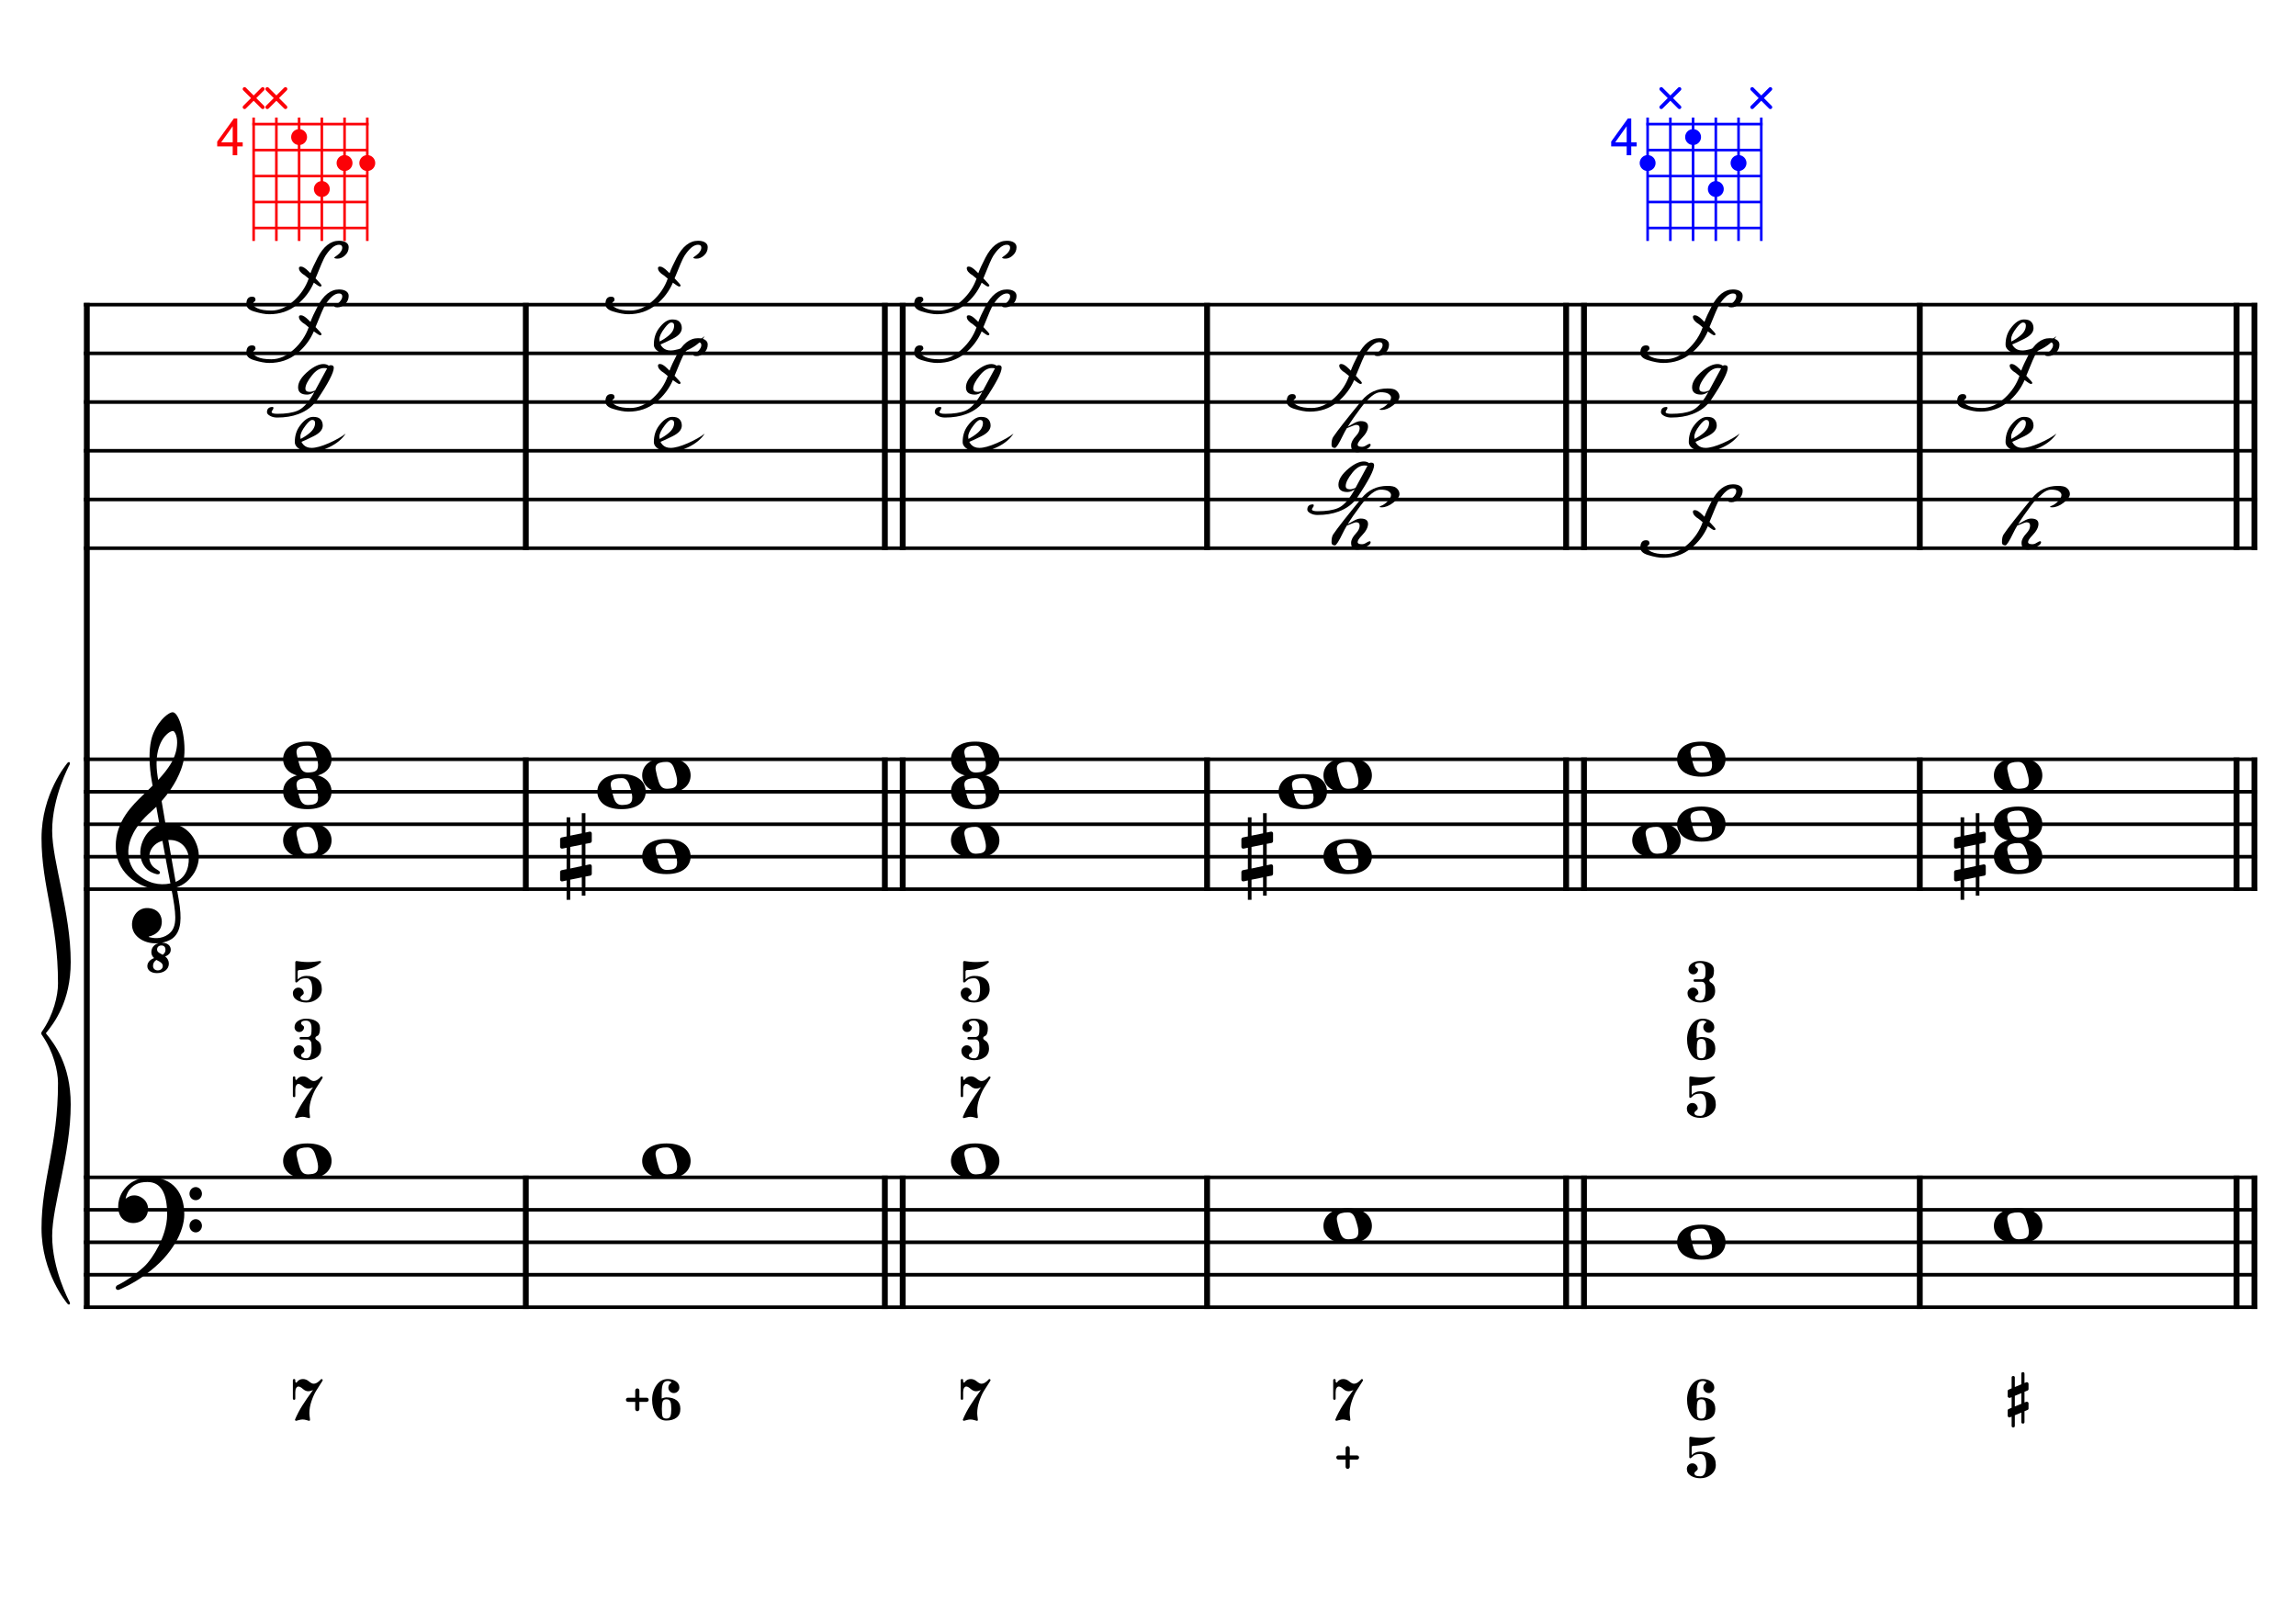 <?xml version="1.0" encoding="UTF-8" standalone="no"?>
<svg width="4209.44px" height="2976.38px" viewBox="0 0 4209.44 2976.38"
 xmlns="http://www.w3.org/2000/svg" xmlns:xlink="http://www.w3.org/1999/xlink" version="1.2" baseProfile="tiny">
<title>La Mineur (22)</title>
<desc>Generated by MuseScore 3.6.2</desc>
<polyline class="StaffLines" fill="none" stroke="#000000" stroke-width="6.55" stroke-linejoin="bevel" points="153.819,558.425 4138.58,558.425"/>
<polyline class="StaffLines" fill="none" stroke="#000000" stroke-width="6.55" stroke-linejoin="bevel" points="153.819,647.717 4138.58,647.717"/>
<polyline class="StaffLines" fill="none" stroke="#000000" stroke-width="6.55" stroke-linejoin="bevel" points="153.819,737.008 4138.58,737.008"/>
<polyline class="StaffLines" fill="none" stroke="#000000" stroke-width="6.55" stroke-linejoin="bevel" points="153.819,826.299 4138.58,826.299"/>
<polyline class="StaffLines" fill="none" stroke="#000000" stroke-width="6.55" stroke-linejoin="bevel" points="153.819,915.591 4138.58,915.591"/>
<polyline class="StaffLines" fill="none" stroke="#000000" stroke-width="6.55" stroke-linejoin="bevel" points="153.819,1004.88 4138.58,1004.88"/>
<polyline class="StaffLines" fill="none" stroke="#000000" stroke-width="6.55" stroke-linejoin="bevel" points="153.819,1391.81 4138.58,1391.81"/>
<polyline class="StaffLines" fill="none" stroke="#000000" stroke-width="6.55" stroke-linejoin="bevel" points="153.819,1451.34 4138.58,1451.34"/>
<polyline class="StaffLines" fill="none" stroke="#000000" stroke-width="6.55" stroke-linejoin="bevel" points="153.819,1510.87 4138.58,1510.87"/>
<polyline class="StaffLines" fill="none" stroke="#000000" stroke-width="6.55" stroke-linejoin="bevel" points="153.819,1570.39 4138.58,1570.39"/>
<polyline class="StaffLines" fill="none" stroke="#000000" stroke-width="6.55" stroke-linejoin="bevel" points="153.819,1629.92 4138.58,1629.92"/>
<polyline class="StaffLines" fill="none" stroke="#000000" stroke-width="6.55" stroke-linejoin="bevel" points="153.819,2158.12 4138.58,2158.12"/>
<polyline class="StaffLines" fill="none" stroke="#000000" stroke-width="6.55" stroke-linejoin="bevel" points="153.819,2217.65 4138.58,2217.65"/>
<polyline class="StaffLines" fill="none" stroke="#000000" stroke-width="6.55" stroke-linejoin="bevel" points="153.819,2277.18 4138.58,2277.18"/>
<polyline class="StaffLines" fill="none" stroke="#000000" stroke-width="6.55" stroke-linejoin="bevel" points="153.819,2336.7 4138.58,2336.7"/>
<polyline class="StaffLines" fill="none" stroke="#000000" stroke-width="6.55" stroke-linejoin="bevel" points="153.819,2396.23 4138.58,2396.23"/>
<polyline class="BarLine" fill="none" stroke="#000000" stroke-width="10.71" stroke-linejoin="bevel" points="159.176,2154.85 159.176,2399.51"/>
<polyline class="BarLine" fill="none" stroke="#000000" stroke-width="10.71" stroke-linejoin="bevel" points="964.003,2154.85 964.003,2399.51"/>
<polyline class="BarLine" fill="none" stroke="#000000" stroke-width="10.71" stroke-linejoin="bevel" points="1622.28,2154.85 1622.28,2399.51"/>
<polyline class="BarLine" fill="none" stroke="#000000" stroke-width="10.71" stroke-linejoin="bevel" points="1655.02,2154.85 1655.02,2399.51"/>
<polyline class="BarLine" fill="none" stroke="#000000" stroke-width="10.71" stroke-linejoin="bevel" points="2213.04,2154.85 2213.04,2399.51"/>
<polyline class="BarLine" fill="none" stroke="#000000" stroke-width="10.71" stroke-linejoin="bevel" points="2871.32,2154.85 2871.32,2399.51"/>
<polyline class="BarLine" fill="none" stroke="#000000" stroke-width="10.71" stroke-linejoin="bevel" points="2904.06,2154.85 2904.06,2399.51"/>
<polyline class="BarLine" fill="none" stroke="#000000" stroke-width="10.71" stroke-linejoin="bevel" points="3519.71,2154.85 3519.71,2399.51"/>
<polyline class="BarLine" fill="none" stroke="#000000" stroke-width="10.71" stroke-linejoin="bevel" points="4100.48,2154.85 4100.48,2399.51"/>
<polyline class="BarLine" fill="none" stroke="#000000" stroke-width="10.71" stroke-linejoin="bevel" points="4133.22,2154.85 4133.22,2399.51"/>
<polyline class="BarLine" fill="none" stroke="#000000" stroke-width="10.71" stroke-linejoin="bevel" points="159.176,1388.54 159.176,2158.12"/>
<polyline class="BarLine" fill="none" stroke="#000000" stroke-width="10.71" stroke-linejoin="bevel" points="964.003,1388.54 964.003,1633.2"/>
<polyline class="BarLine" fill="none" stroke="#000000" stroke-width="10.71" stroke-linejoin="bevel" points="1622.28,1388.54 1622.28,1633.2"/>
<polyline class="BarLine" fill="none" stroke="#000000" stroke-width="10.71" stroke-linejoin="bevel" points="1655.02,1388.54 1655.02,1633.2"/>
<polyline class="BarLine" fill="none" stroke="#000000" stroke-width="10.71" stroke-linejoin="bevel" points="2213.04,1388.54 2213.04,1633.2"/>
<polyline class="BarLine" fill="none" stroke="#000000" stroke-width="10.71" stroke-linejoin="bevel" points="2871.32,1388.54 2871.32,1633.2"/>
<polyline class="BarLine" fill="none" stroke="#000000" stroke-width="10.71" stroke-linejoin="bevel" points="2904.06,1388.54 2904.06,1633.2"/>
<polyline class="BarLine" fill="none" stroke="#000000" stroke-width="10.71" stroke-linejoin="bevel" points="3519.71,1388.54 3519.71,1633.2"/>
<polyline class="BarLine" fill="none" stroke="#000000" stroke-width="10.71" stroke-linejoin="bevel" points="4100.48,1388.54 4100.48,1633.2"/>
<polyline class="BarLine" fill="none" stroke="#000000" stroke-width="10.71" stroke-linejoin="bevel" points="4133.22,1388.54 4133.22,1633.2"/>
<polyline class="BarLine" fill="none" stroke="#000000" stroke-width="10.71" stroke-linejoin="bevel" points="159.176,555.151 159.176,1391.81"/>
<polyline class="BarLine" fill="none" stroke="#000000" stroke-width="10.71" stroke-linejoin="bevel" points="964.003,555.151 964.003,1008.16"/>
<polyline class="BarLine" fill="none" stroke="#000000" stroke-width="10.71" stroke-linejoin="bevel" points="1622.28,555.151 1622.28,1008.16"/>
<polyline class="BarLine" fill="none" stroke="#000000" stroke-width="10.71" stroke-linejoin="bevel" points="1655.02,555.151 1655.02,1008.16"/>
<polyline class="BarLine" fill="none" stroke="#000000" stroke-width="10.71" stroke-linejoin="bevel" points="2213.04,555.151 2213.04,1008.16"/>
<polyline class="BarLine" fill="none" stroke="#000000" stroke-width="10.71" stroke-linejoin="bevel" points="2871.32,555.151 2871.32,1008.16"/>
<polyline class="BarLine" fill="none" stroke="#000000" stroke-width="10.71" stroke-linejoin="bevel" points="2904.06,555.151 2904.06,1008.16"/>
<polyline class="BarLine" fill="none" stroke="#000000" stroke-width="10.71" stroke-linejoin="bevel" points="3519.71,555.151 3519.71,1008.16"/>
<polyline class="BarLine" fill="none" stroke="#000000" stroke-width="10.71" stroke-linejoin="bevel" points="4100.48,555.151 4100.48,1008.16"/>
<polyline class="BarLine" fill="none" stroke="#000000" stroke-width="10.71" stroke-linejoin="bevel" points="4133.22,555.151 4133.22,1008.16"/>
<path class="Accidental" transform="matrix(2.381,0,0,2.381,1026.87,1570.39)" d="M23.3,-10.6 C23.9,-10.7 24.4,-11.4 24.4,-12 L24.4,-17.9 C24.4,-18.7 23.8,-19.3 23,-19.3 L22.8,-19.3 L19.5,-18.6 L19.5,-33.5 L16.7,-33.5 L16.7,-18 L7.8,-16.2 L7.8,-30.3 L5,-30.3 L5,-15.6 L1.1,-14.8 C0.5,-14.7 0,-14 0,-13.4 L0,-13.2 L0,-7.4 L0,-7.6 C0,-6.8 0.6,-6.2 1.4,-6.2 L1.7,-6.2 L5,-6.9 L5,9.6 L1.1,10.4 C0.5,10.5 0,11.2 0,11.8 L0,17.6 C0,18.4 0.6,19 1.4,19 L1.7,19 L5,18.3 L5,33.2 L7.8,33.2 L7.8,17.7 L16.7,15.9 L16.7,30 L19.5,30 L19.5,15.3 L23.3,14.6 C23.9,14.5 24.4,13.8 24.4,13.2 L24.4,7.3 C24.4,6.5 23.8,5.9 23,5.9 L22.8,5.9 L19.5,6.6 L19.5,-9.9 L23.3,-10.6 M7.8,9.1 L7.8,-7.5 L16.7,-9.3 L16.7,7.2 L7.8,9.1 "/>
<path class="Accidental" transform="matrix(2.381,0,0,2.381,2275.91,1570.39)" d="M23.3,-10.6 C23.9,-10.7 24.4,-11.4 24.4,-12 L24.4,-17.9 C24.4,-18.7 23.8,-19.3 23,-19.3 L22.8,-19.3 L19.5,-18.6 L19.5,-33.5 L16.7,-33.5 L16.7,-18 L7.8,-16.2 L7.8,-30.3 L5,-30.3 L5,-15.6 L1.1,-14.8 C0.5,-14.7 0,-14 0,-13.4 L0,-13.2 L0,-7.4 L0,-7.6 C0,-6.8 0.6,-6.2 1.4,-6.2 L1.7,-6.2 L5,-6.9 L5,9.6 L1.1,10.4 C0.5,10.5 0,11.2 0,11.8 L0,17.6 C0,18.4 0.6,19 1.4,19 L1.7,19 L5,18.3 L5,33.2 L7.8,33.2 L7.8,17.7 L16.7,15.9 L16.7,30 L19.5,30 L19.5,15.3 L23.3,14.6 C23.9,14.5 24.4,13.8 24.4,13.2 L24.4,7.3 C24.4,6.5 23.8,5.9 23,5.9 L22.8,5.9 L19.5,6.6 L19.5,-9.9 L23.3,-10.6 M7.8,9.1 L7.8,-7.5 L16.7,-9.3 L16.7,7.2 L7.8,9.1 "/>
<path class="Accidental" transform="matrix(2.381,0,0,2.381,3582.58,1570.39)" d="M23.3,-10.6 C23.9,-10.7 24.4,-11.4 24.4,-12 L24.4,-17.9 C24.4,-18.7 23.8,-19.3 23,-19.3 L22.8,-19.3 L19.5,-18.6 L19.5,-33.5 L16.7,-33.5 L16.7,-18 L7.8,-16.2 L7.8,-30.3 L5,-30.3 L5,-15.6 L1.1,-14.8 C0.5,-14.7 0,-14 0,-13.4 L0,-13.2 L0,-7.4 L0,-7.6 C0,-6.8 0.6,-6.2 1.4,-6.2 L1.7,-6.2 L5,-6.9 L5,9.6 L1.1,10.4 C0.5,10.5 0,11.2 0,11.8 L0,17.6 C0,18.4 0.6,19 1.4,19 L1.7,19 L5,18.3 L5,33.2 L7.8,33.2 L7.8,17.7 L16.7,15.9 L16.7,30 L19.5,30 L19.5,15.3 L23.3,14.6 C23.9,14.5 24.4,13.8 24.4,13.2 L24.4,7.3 C24.4,6.5 23.8,5.9 23,5.9 L22.8,5.9 L19.5,6.6 L19.5,-9.9 L23.3,-10.6 M7.8,9.1 L7.8,-7.5 L16.7,-9.3 L16.7,7.2 L7.8,9.1 "/>
<path class="Note" transform="matrix(2.381,0,0,2.381,519.076,2128.36)" d="M18.7,-13.6 C4.9,-13.6 0,-6.6 0,-0.1 C0,6.4 4.9,13.4 18.7,13.4 C32.5,13.4 37.3,6.4 37.3,-0.1 C37.3,-6.6 32.5,-13.6 18.7,-13.6 M10.4,-4.5 C10.3,-4.9 10.3,-5.3 10.3,-5.7 C10.3,-6.5 10.5,-7.3 10.9,-8 C11.6,-9 12.8,-9.7 14.3,-10 C15.6,-10.3 16.3,-10.5 18.9,-10.5 L19,-10.5 C23,-10.5 24.3,-6.8 25.4,-3 L25.7,-2 C26.5,0.6 26.9,2.8 26.9,4.5 C26.9,5.7 26.7,6.8 26.3,7.6 C25.7,8.7 24.7,9.4 23,9.8 C22.1,10 20.6,10.1 20.6,10.1 C20.1,10.1 19.7,10.2 19.3,10.2 C16.1,10.2 14.1,9 12.7,4.7 C11.5,1 11.3,-0.1 10.4,-4.5"/>
<path class="Note" transform="matrix(2.381,0,0,2.381,1177.35,2128.36)" d="M18.7,-13.6 C4.9,-13.6 0,-6.6 0,-0.1 C0,6.4 4.9,13.4 18.7,13.4 C32.5,13.4 37.3,6.4 37.3,-0.1 C37.3,-6.6 32.5,-13.6 18.7,-13.6 M10.4,-4.5 C10.3,-4.9 10.3,-5.3 10.3,-5.7 C10.3,-6.5 10.5,-7.3 10.9,-8 C11.6,-9 12.8,-9.7 14.3,-10 C15.6,-10.3 16.3,-10.5 18.9,-10.5 L19,-10.5 C23,-10.5 24.3,-6.8 25.4,-3 L25.7,-2 C26.5,0.6 26.9,2.8 26.9,4.5 C26.9,5.7 26.7,6.8 26.3,7.6 C25.7,8.7 24.7,9.4 23,9.8 C22.1,10 20.6,10.1 20.6,10.1 C20.1,10.1 19.7,10.2 19.3,10.2 C16.1,10.2 14.1,9 12.7,4.7 C11.5,1 11.3,-0.1 10.4,-4.5"/>
<path class="Note" transform="matrix(2.381,0,0,2.381,1743.48,2128.36)" d="M18.7,-13.6 C4.9,-13.6 0,-6.6 0,-0.1 C0,6.4 4.9,13.4 18.7,13.4 C32.5,13.4 37.3,6.4 37.3,-0.1 C37.3,-6.6 32.5,-13.6 18.7,-13.6 M10.4,-4.5 C10.3,-4.9 10.3,-5.3 10.3,-5.7 C10.3,-6.5 10.5,-7.3 10.9,-8 C11.6,-9 12.8,-9.7 14.3,-10 C15.6,-10.3 16.3,-10.5 18.9,-10.5 L19,-10.5 C23,-10.5 24.3,-6.8 25.4,-3 L25.7,-2 C26.5,0.6 26.9,2.8 26.9,4.5 C26.9,5.7 26.7,6.8 26.3,7.6 C25.7,8.7 24.7,9.4 23,9.8 C22.1,10 20.6,10.1 20.6,10.1 C20.1,10.1 19.7,10.2 19.3,10.2 C16.1,10.2 14.1,9 12.7,4.7 C11.5,1 11.3,-0.1 10.4,-4.5"/>
<path class="Note" transform="matrix(2.381,0,0,2.381,2426.39,2247.41)" d="M18.7,-13.6 C4.9,-13.6 0,-6.6 0,-0.1 C0,6.4 4.9,13.4 18.7,13.4 C32.5,13.4 37.3,6.4 37.3,-0.1 C37.3,-6.6 32.5,-13.6 18.7,-13.6 M10.4,-4.5 C10.3,-4.9 10.3,-5.3 10.3,-5.7 C10.3,-6.5 10.5,-7.3 10.9,-8 C11.6,-9 12.8,-9.7 14.3,-10 C15.6,-10.3 16.3,-10.5 18.9,-10.5 L19,-10.5 C23,-10.5 24.3,-6.8 25.4,-3 L25.7,-2 C26.5,0.6 26.9,2.8 26.9,4.5 C26.9,5.7 26.7,6.8 26.3,7.6 C25.7,8.7 24.7,9.4 23,9.8 C22.1,10 20.6,10.1 20.6,10.1 C20.1,10.1 19.7,10.2 19.3,10.2 C16.1,10.2 14.1,9 12.7,4.7 C11.5,1 11.3,-0.1 10.4,-4.5"/>
<path class="Note" transform="matrix(2.381,0,0,2.381,3074.78,2277.18)" d="M18.7,-13.6 C4.9,-13.6 0,-6.6 0,-0.1 C0,6.4 4.9,13.4 18.7,13.4 C32.5,13.4 37.3,6.4 37.3,-0.1 C37.3,-6.6 32.5,-13.6 18.7,-13.6 M10.4,-4.5 C10.3,-4.9 10.3,-5.3 10.3,-5.7 C10.3,-6.5 10.5,-7.3 10.9,-8 C11.6,-9 12.8,-9.7 14.3,-10 C15.6,-10.3 16.3,-10.5 18.9,-10.5 L19,-10.5 C23,-10.5 24.3,-6.8 25.4,-3 L25.7,-2 C26.5,0.6 26.9,2.8 26.9,4.5 C26.9,5.7 26.7,6.8 26.3,7.6 C25.7,8.7 24.7,9.4 23,9.8 C22.1,10 20.6,10.1 20.6,10.1 C20.1,10.1 19.7,10.2 19.3,10.2 C16.1,10.2 14.1,9 12.7,4.7 C11.5,1 11.3,-0.1 10.4,-4.5"/>
<path class="Note" transform="matrix(2.381,0,0,2.381,3655.55,2247.41)" d="M18.7,-13.6 C4.9,-13.6 0,-6.6 0,-0.1 C0,6.4 4.9,13.4 18.7,13.4 C32.5,13.4 37.3,6.4 37.3,-0.1 C37.3,-6.6 32.5,-13.6 18.7,-13.6 M10.4,-4.5 C10.3,-4.9 10.3,-5.3 10.3,-5.7 C10.3,-6.5 10.5,-7.3 10.9,-8 C11.6,-9 12.8,-9.7 14.3,-10 C15.6,-10.3 16.3,-10.5 18.9,-10.5 L19,-10.5 C23,-10.5 24.3,-6.8 25.4,-3 L25.7,-2 C26.5,0.6 26.9,2.8 26.9,4.5 C26.9,5.7 26.7,6.8 26.3,7.6 C25.7,8.7 24.7,9.4 23,9.8 C22.1,10 20.6,10.1 20.6,10.1 C20.1,10.1 19.7,10.2 19.3,10.2 C16.1,10.2 14.1,9 12.7,4.7 C11.5,1 11.3,-0.1 10.4,-4.5"/>
<path class="Note" transform="matrix(2.381,0,0,2.381,519.076,1540.63)" d="M18.7,-13.6 C4.9,-13.6 0,-6.6 0,-0.1 C0,6.4 4.9,13.4 18.7,13.4 C32.5,13.4 37.3,6.4 37.3,-0.1 C37.3,-6.6 32.5,-13.6 18.7,-13.6 M10.4,-4.5 C10.3,-4.9 10.3,-5.3 10.3,-5.7 C10.3,-6.5 10.5,-7.3 10.9,-8 C11.6,-9 12.8,-9.7 14.3,-10 C15.6,-10.3 16.3,-10.5 18.9,-10.5 L19,-10.5 C23,-10.5 24.3,-6.8 25.4,-3 L25.7,-2 C26.5,0.6 26.9,2.8 26.9,4.5 C26.9,5.7 26.7,6.8 26.3,7.6 C25.7,8.7 24.7,9.4 23,9.8 C22.1,10 20.6,10.1 20.6,10.1 C20.1,10.1 19.7,10.2 19.3,10.2 C16.1,10.2 14.1,9 12.7,4.7 C11.5,1 11.3,-0.1 10.4,-4.5"/>
<path class="Note" transform="matrix(2.381,0,0,2.381,519.076,1451.34)" d="M18.7,-13.6 C4.9,-13.6 0,-6.6 0,-0.1 C0,6.4 4.9,13.4 18.7,13.4 C32.5,13.4 37.3,6.4 37.3,-0.1 C37.3,-6.6 32.5,-13.6 18.7,-13.6 M10.4,-4.5 C10.3,-4.9 10.3,-5.3 10.3,-5.7 C10.3,-6.5 10.5,-7.3 10.9,-8 C11.6,-9 12.8,-9.7 14.3,-10 C15.6,-10.3 16.3,-10.5 18.9,-10.5 L19,-10.5 C23,-10.5 24.3,-6.8 25.4,-3 L25.7,-2 C26.5,0.6 26.9,2.8 26.9,4.5 C26.9,5.7 26.7,6.8 26.3,7.6 C25.7,8.7 24.7,9.4 23,9.8 C22.1,10 20.6,10.1 20.6,10.1 C20.1,10.1 19.7,10.2 19.3,10.2 C16.1,10.2 14.1,9 12.7,4.7 C11.5,1 11.3,-0.1 10.4,-4.5"/>
<path class="Note" transform="matrix(2.381,0,0,2.381,519.076,1391.81)" d="M18.7,-13.6 C4.9,-13.6 0,-6.6 0,-0.1 C0,6.4 4.9,13.4 18.7,13.4 C32.5,13.4 37.3,6.4 37.3,-0.1 C37.3,-6.6 32.5,-13.6 18.7,-13.6 M10.4,-4.5 C10.3,-4.9 10.3,-5.3 10.3,-5.7 C10.3,-6.5 10.5,-7.3 10.9,-8 C11.6,-9 12.8,-9.7 14.3,-10 C15.6,-10.3 16.3,-10.5 18.9,-10.5 L19,-10.5 C23,-10.5 24.3,-6.8 25.4,-3 L25.7,-2 C26.5,0.6 26.9,2.8 26.9,4.5 C26.9,5.7 26.7,6.8 26.3,7.6 C25.7,8.7 24.7,9.4 23,9.8 C22.1,10 20.6,10.1 20.6,10.1 C20.1,10.1 19.7,10.2 19.3,10.2 C16.1,10.2 14.1,9 12.7,4.7 C11.5,1 11.3,-0.1 10.4,-4.5"/>
<path class="Note" transform="matrix(2.381,0,0,2.381,1177.35,1570.39)" d="M18.7,-13.6 C4.9,-13.6 0,-6.6 0,-0.1 C0,6.4 4.9,13.4 18.7,13.4 C32.5,13.4 37.3,6.4 37.3,-0.1 C37.3,-6.6 32.5,-13.6 18.7,-13.6 M10.4,-4.5 C10.3,-4.9 10.3,-5.3 10.3,-5.7 C10.3,-6.5 10.5,-7.3 10.9,-8 C11.6,-9 12.8,-9.7 14.3,-10 C15.6,-10.3 16.3,-10.5 18.9,-10.5 L19,-10.5 C23,-10.5 24.3,-6.8 25.4,-3 L25.7,-2 C26.5,0.6 26.9,2.8 26.9,4.5 C26.9,5.7 26.7,6.8 26.3,7.6 C25.7,8.7 24.7,9.4 23,9.8 C22.1,10 20.6,10.1 20.6,10.1 C20.1,10.1 19.7,10.2 19.3,10.2 C16.1,10.2 14.1,9 12.7,4.7 C11.5,1 11.3,-0.1 10.4,-4.5"/>
<path class="Note" transform="matrix(2.381,0,0,2.381,1095.09,1451.34)" d="M18.7,-13.6 C4.9,-13.6 0,-6.6 0,-0.1 C0,6.4 4.9,13.4 18.7,13.4 C32.5,13.4 37.3,6.4 37.3,-0.1 C37.3,-6.6 32.5,-13.6 18.7,-13.6 M10.4,-4.5 C10.3,-4.9 10.3,-5.3 10.3,-5.7 C10.3,-6.5 10.5,-7.3 10.9,-8 C11.6,-9 12.8,-9.7 14.3,-10 C15.6,-10.3 16.3,-10.5 18.9,-10.5 L19,-10.5 C23,-10.5 24.3,-6.8 25.4,-3 L25.7,-2 C26.5,0.6 26.9,2.8 26.9,4.5 C26.9,5.7 26.7,6.8 26.3,7.6 C25.7,8.7 24.7,9.4 23,9.8 C22.1,10 20.6,10.1 20.6,10.1 C20.1,10.1 19.7,10.2 19.3,10.2 C16.1,10.2 14.1,9 12.7,4.7 C11.5,1 11.3,-0.1 10.4,-4.5"/>
<path class="Note" transform="matrix(2.381,0,0,2.381,1177.35,1421.57)" d="M18.7,-13.6 C4.9,-13.6 0,-6.6 0,-0.1 C0,6.4 4.9,13.4 18.7,13.4 C32.5,13.4 37.3,6.4 37.3,-0.1 C37.3,-6.6 32.5,-13.6 18.7,-13.6 M10.4,-4.5 C10.3,-4.9 10.3,-5.3 10.3,-5.7 C10.3,-6.5 10.5,-7.3 10.9,-8 C11.6,-9 12.8,-9.7 14.3,-10 C15.6,-10.3 16.3,-10.5 18.9,-10.5 L19,-10.5 C23,-10.5 24.3,-6.8 25.4,-3 L25.7,-2 C26.5,0.6 26.9,2.8 26.9,4.5 C26.9,5.7 26.7,6.8 26.3,7.6 C25.7,8.7 24.7,9.4 23,9.8 C22.1,10 20.6,10.1 20.6,10.1 C20.1,10.1 19.7,10.2 19.3,10.2 C16.1,10.2 14.1,9 12.7,4.7 C11.5,1 11.3,-0.1 10.4,-4.5"/>
<path class="Note" transform="matrix(2.381,0,0,2.381,1743.48,1540.63)" d="M18.7,-13.6 C4.9,-13.6 0,-6.6 0,-0.1 C0,6.4 4.9,13.4 18.7,13.4 C32.5,13.4 37.3,6.4 37.3,-0.1 C37.3,-6.6 32.5,-13.6 18.7,-13.6 M10.4,-4.5 C10.3,-4.9 10.3,-5.3 10.3,-5.7 C10.3,-6.5 10.5,-7.3 10.9,-8 C11.6,-9 12.8,-9.7 14.3,-10 C15.6,-10.3 16.3,-10.5 18.9,-10.5 L19,-10.5 C23,-10.5 24.3,-6.8 25.4,-3 L25.7,-2 C26.5,0.6 26.9,2.8 26.9,4.5 C26.9,5.7 26.7,6.8 26.3,7.6 C25.7,8.7 24.7,9.4 23,9.8 C22.1,10 20.6,10.1 20.6,10.1 C20.1,10.1 19.7,10.2 19.3,10.2 C16.1,10.2 14.1,9 12.7,4.7 C11.5,1 11.3,-0.1 10.4,-4.5"/>
<path class="Note" transform="matrix(2.381,0,0,2.381,1743.48,1451.34)" d="M18.7,-13.6 C4.9,-13.6 0,-6.6 0,-0.1 C0,6.4 4.9,13.4 18.7,13.4 C32.5,13.4 37.3,6.4 37.3,-0.1 C37.3,-6.6 32.5,-13.6 18.7,-13.6 M10.4,-4.5 C10.3,-4.9 10.3,-5.3 10.3,-5.7 C10.3,-6.5 10.5,-7.3 10.9,-8 C11.6,-9 12.8,-9.7 14.3,-10 C15.6,-10.3 16.3,-10.5 18.9,-10.5 L19,-10.5 C23,-10.5 24.3,-6.8 25.4,-3 L25.7,-2 C26.5,0.6 26.9,2.8 26.9,4.5 C26.9,5.7 26.7,6.8 26.3,7.6 C25.7,8.7 24.7,9.4 23,9.8 C22.1,10 20.6,10.1 20.6,10.1 C20.1,10.1 19.7,10.2 19.3,10.2 C16.1,10.2 14.1,9 12.7,4.7 C11.5,1 11.3,-0.1 10.4,-4.5"/>
<path class="Note" transform="matrix(2.381,0,0,2.381,1743.48,1391.81)" d="M18.7,-13.6 C4.9,-13.6 0,-6.6 0,-0.1 C0,6.4 4.9,13.4 18.7,13.4 C32.5,13.4 37.3,6.4 37.3,-0.1 C37.3,-6.6 32.5,-13.6 18.7,-13.6 M10.4,-4.5 C10.3,-4.9 10.3,-5.3 10.3,-5.7 C10.3,-6.5 10.5,-7.3 10.9,-8 C11.6,-9 12.8,-9.7 14.3,-10 C15.6,-10.3 16.3,-10.5 18.9,-10.5 L19,-10.5 C23,-10.5 24.3,-6.8 25.4,-3 L25.7,-2 C26.5,0.6 26.9,2.8 26.9,4.5 C26.9,5.7 26.7,6.8 26.3,7.6 C25.7,8.7 24.7,9.4 23,9.8 C22.1,10 20.6,10.1 20.6,10.1 C20.1,10.1 19.7,10.2 19.3,10.2 C16.1,10.2 14.1,9 12.7,4.7 C11.5,1 11.3,-0.1 10.4,-4.5"/>
<path class="Note" transform="matrix(2.381,0,0,2.381,2426.39,1570.39)" d="M18.7,-13.6 C4.9,-13.6 0,-6.6 0,-0.1 C0,6.4 4.9,13.4 18.7,13.4 C32.5,13.4 37.3,6.4 37.3,-0.1 C37.3,-6.6 32.5,-13.6 18.7,-13.6 M10.4,-4.5 C10.3,-4.9 10.3,-5.3 10.3,-5.7 C10.3,-6.5 10.5,-7.3 10.9,-8 C11.6,-9 12.8,-9.7 14.3,-10 C15.6,-10.3 16.3,-10.5 18.9,-10.5 L19,-10.5 C23,-10.5 24.3,-6.8 25.4,-3 L25.7,-2 C26.5,0.6 26.9,2.8 26.9,4.5 C26.9,5.7 26.7,6.8 26.3,7.6 C25.7,8.7 24.7,9.4 23,9.8 C22.1,10 20.6,10.1 20.6,10.1 C20.1,10.1 19.7,10.2 19.3,10.2 C16.1,10.2 14.1,9 12.7,4.7 C11.5,1 11.3,-0.1 10.4,-4.5"/>
<path class="Note" transform="matrix(2.381,0,0,2.381,2344.13,1451.34)" d="M18.7,-13.6 C4.9,-13.6 0,-6.6 0,-0.1 C0,6.4 4.9,13.4 18.7,13.4 C32.5,13.4 37.3,6.4 37.3,-0.1 C37.3,-6.6 32.5,-13.6 18.7,-13.6 M10.4,-4.5 C10.3,-4.9 10.3,-5.3 10.3,-5.7 C10.3,-6.5 10.5,-7.3 10.9,-8 C11.6,-9 12.8,-9.7 14.3,-10 C15.6,-10.3 16.3,-10.5 18.9,-10.5 L19,-10.5 C23,-10.5 24.3,-6.8 25.4,-3 L25.7,-2 C26.5,0.6 26.9,2.8 26.9,4.5 C26.9,5.7 26.7,6.8 26.3,7.6 C25.7,8.7 24.7,9.4 23,9.8 C22.1,10 20.6,10.1 20.6,10.1 C20.1,10.1 19.7,10.2 19.3,10.2 C16.1,10.2 14.1,9 12.7,4.7 C11.5,1 11.3,-0.1 10.4,-4.5"/>
<path class="Note" transform="matrix(2.381,0,0,2.381,2426.39,1421.57)" d="M18.7,-13.6 C4.9,-13.6 0,-6.6 0,-0.1 C0,6.4 4.9,13.4 18.7,13.4 C32.5,13.4 37.3,6.4 37.3,-0.1 C37.3,-6.6 32.5,-13.6 18.7,-13.6 M10.4,-4.5 C10.3,-4.9 10.3,-5.3 10.3,-5.7 C10.3,-6.5 10.5,-7.3 10.9,-8 C11.6,-9 12.8,-9.7 14.3,-10 C15.6,-10.3 16.3,-10.5 18.9,-10.5 L19,-10.5 C23,-10.5 24.3,-6.8 25.4,-3 L25.7,-2 C26.5,0.6 26.9,2.8 26.9,4.5 C26.9,5.7 26.7,6.8 26.3,7.6 C25.7,8.7 24.7,9.4 23,9.8 C22.1,10 20.6,10.1 20.6,10.1 C20.1,10.1 19.7,10.2 19.3,10.2 C16.1,10.2 14.1,9 12.7,4.7 C11.5,1 11.3,-0.1 10.4,-4.5"/>
<path class="Note" transform="matrix(2.381,0,0,2.381,2992.52,1540.63)" d="M18.7,-13.6 C4.9,-13.6 0,-6.6 0,-0.1 C0,6.4 4.9,13.4 18.7,13.4 C32.5,13.4 37.3,6.4 37.3,-0.1 C37.3,-6.6 32.5,-13.6 18.7,-13.6 M10.4,-4.5 C10.3,-4.9 10.3,-5.3 10.3,-5.7 C10.3,-6.5 10.5,-7.3 10.9,-8 C11.6,-9 12.8,-9.7 14.3,-10 C15.6,-10.3 16.3,-10.5 18.9,-10.5 L19,-10.5 C23,-10.5 24.3,-6.8 25.4,-3 L25.7,-2 C26.5,0.6 26.9,2.8 26.9,4.5 C26.9,5.7 26.7,6.8 26.3,7.6 C25.7,8.7 24.7,9.4 23,9.8 C22.1,10 20.6,10.1 20.6,10.1 C20.1,10.1 19.7,10.2 19.3,10.2 C16.1,10.2 14.1,9 12.7,4.7 C11.5,1 11.3,-0.1 10.4,-4.5"/>
<path class="Note" transform="matrix(2.381,0,0,2.381,3074.78,1510.87)" d="M18.7,-13.6 C4.9,-13.6 0,-6.6 0,-0.1 C0,6.4 4.9,13.4 18.7,13.4 C32.5,13.4 37.3,6.4 37.3,-0.1 C37.3,-6.6 32.5,-13.6 18.7,-13.6 M10.4,-4.5 C10.3,-4.9 10.3,-5.3 10.3,-5.7 C10.3,-6.5 10.5,-7.3 10.9,-8 C11.6,-9 12.8,-9.7 14.3,-10 C15.6,-10.3 16.3,-10.5 18.9,-10.5 L19,-10.5 C23,-10.5 24.3,-6.8 25.4,-3 L25.7,-2 C26.5,0.6 26.9,2.8 26.9,4.5 C26.9,5.7 26.7,6.8 26.3,7.6 C25.7,8.7 24.7,9.4 23,9.8 C22.1,10 20.6,10.1 20.6,10.1 C20.1,10.1 19.7,10.2 19.3,10.2 C16.1,10.2 14.1,9 12.7,4.7 C11.5,1 11.3,-0.1 10.4,-4.5"/>
<path class="Note" transform="matrix(2.381,0,0,2.381,3074.78,1391.81)" d="M18.7,-13.6 C4.9,-13.6 0,-6.6 0,-0.1 C0,6.4 4.9,13.4 18.7,13.4 C32.5,13.4 37.3,6.4 37.3,-0.1 C37.3,-6.6 32.5,-13.6 18.7,-13.6 M10.4,-4.5 C10.3,-4.9 10.3,-5.3 10.3,-5.7 C10.3,-6.5 10.5,-7.3 10.9,-8 C11.6,-9 12.8,-9.7 14.3,-10 C15.6,-10.3 16.3,-10.5 18.9,-10.5 L19,-10.5 C23,-10.5 24.3,-6.8 25.4,-3 L25.7,-2 C26.5,0.6 26.9,2.8 26.9,4.5 C26.9,5.7 26.7,6.8 26.3,7.6 C25.7,8.7 24.7,9.4 23,9.8 C22.1,10 20.6,10.1 20.6,10.1 C20.1,10.1 19.7,10.2 19.3,10.2 C16.1,10.2 14.1,9 12.7,4.7 C11.5,1 11.3,-0.1 10.4,-4.5"/>
<path class="Note" transform="matrix(2.381,0,0,2.381,3655.55,1570.39)" d="M18.7,-13.6 C4.9,-13.6 0,-6.6 0,-0.1 C0,6.4 4.9,13.4 18.7,13.4 C32.5,13.4 37.3,6.4 37.3,-0.1 C37.3,-6.6 32.5,-13.6 18.7,-13.6 M10.4,-4.5 C10.3,-4.9 10.3,-5.3 10.3,-5.7 C10.3,-6.5 10.5,-7.3 10.9,-8 C11.6,-9 12.8,-9.7 14.3,-10 C15.6,-10.3 16.3,-10.5 18.9,-10.5 L19,-10.5 C23,-10.5 24.3,-6.8 25.4,-3 L25.7,-2 C26.5,0.6 26.9,2.8 26.9,4.5 C26.9,5.7 26.7,6.8 26.3,7.6 C25.7,8.7 24.7,9.4 23,9.8 C22.1,10 20.6,10.1 20.6,10.1 C20.1,10.1 19.7,10.2 19.3,10.2 C16.1,10.2 14.1,9 12.7,4.7 C11.5,1 11.3,-0.1 10.4,-4.5"/>
<path class="Note" transform="matrix(2.381,0,0,2.381,3655.55,1510.87)" d="M18.7,-13.6 C4.9,-13.6 0,-6.6 0,-0.1 C0,6.4 4.9,13.4 18.7,13.4 C32.5,13.4 37.3,6.4 37.3,-0.1 C37.3,-6.6 32.5,-13.6 18.7,-13.6 M10.4,-4.5 C10.3,-4.9 10.3,-5.3 10.3,-5.7 C10.3,-6.5 10.5,-7.3 10.9,-8 C11.6,-9 12.8,-9.7 14.3,-10 C15.6,-10.3 16.3,-10.5 18.9,-10.5 L19,-10.5 C23,-10.5 24.3,-6.8 25.4,-3 L25.7,-2 C26.5,0.6 26.9,2.8 26.9,4.5 C26.9,5.7 26.7,6.8 26.3,7.6 C25.7,8.7 24.7,9.4 23,9.8 C22.1,10 20.6,10.1 20.6,10.1 C20.1,10.1 19.7,10.2 19.3,10.2 C16.1,10.2 14.1,9 12.7,4.7 C11.5,1 11.3,-0.1 10.4,-4.5"/>
<path class="Note" transform="matrix(2.381,0,0,2.381,3655.55,1421.57)" d="M18.7,-13.6 C4.9,-13.6 0,-6.6 0,-0.1 C0,6.4 4.9,13.4 18.7,13.4 C32.5,13.4 37.3,6.4 37.3,-0.1 C37.3,-6.6 32.5,-13.6 18.7,-13.6 M10.4,-4.5 C10.3,-4.9 10.3,-5.3 10.3,-5.7 C10.3,-6.5 10.5,-7.3 10.9,-8 C11.6,-9 12.8,-9.7 14.3,-10 C15.6,-10.3 16.3,-10.5 18.9,-10.5 L19,-10.5 C23,-10.5 24.3,-6.8 25.4,-3 L25.7,-2 C26.5,0.6 26.9,2.8 26.9,4.5 C26.9,5.7 26.7,6.8 26.3,7.6 C25.7,8.7 24.7,9.4 23,9.8 C22.1,10 20.6,10.1 20.6,10.1 C20.1,10.1 19.7,10.2 19.3,10.2 C16.1,10.2 14.1,9 12.7,4.7 C11.5,1 11.3,-0.1 10.4,-4.5"/>
<path class="Note" d="M612.77,561.187 C617.109,558.243 620.247,555.803 622.183,553.866 C625.747,550.07 627.529,546.583 627.529,543.407 C627.529,539.766 625.515,537.945 621.486,537.945 C613.661,537.945 605.294,544.84 596.385,558.631 C593.673,562.814 587.708,576.45 578.488,599.537 C585.848,607.129 589.528,611.429 589.528,612.436 C589.528,613.831 588.637,614.528 586.855,614.528 C585.461,614.528 581.626,612.165 575.35,607.439 C568.533,623.321 558.19,636.879 544.322,648.113 C530.144,659.579 513.216,665.312 493.538,665.312 C486.023,665.312 476.61,663.569 465.299,660.083 C456.234,657.294 451.702,652.839 451.702,646.719 C451.702,637.654 455.188,633.122 462.161,633.122 C466.345,633.122 468.436,635.059 468.436,638.932 C468.436,640.172 467.468,641.489 465.531,642.884 C464.524,643.581 464.02,644.937 464.02,646.951 C464.02,649.353 466.693,651.832 472.039,654.388 C477.85,657.178 486.372,658.572 497.605,658.572 C512.093,658.572 526.077,652.297 539.558,639.746 C551.798,628.357 560.592,615.109 565.937,600.002 C563.846,598.297 561.599,596.438 559.197,594.424 C551.76,590.008 548.041,585.475 548.041,580.827 C548.041,578.89 549.319,577.922 551.876,577.922 C555.285,577.922 559.894,580.827 565.705,586.638 C566.945,587.877 568.107,589.039 569.191,590.124 C571.903,582.686 576.241,573.235 582.207,561.768 C592.976,541.005 606.069,530.624 621.486,530.624 C626.987,530.624 631.325,531.67 634.502,533.762 C637.678,535.853 639.267,538.72 639.267,542.361 C639.267,548.172 637.136,553.091 632.875,557.12 C628.459,561.304 623.849,563.395 619.046,563.395 C614.862,563.395 612.77,562.659 612.77,561.187"/>
<path class="Note" d="M633.688,794.854 C627.336,804.848 617.303,813.138 603.59,819.723 C591.659,825.456 580.503,828.323 570.121,828.323 C561.831,828.323 554.936,826.657 549.435,823.326 C543.47,819.684 540.487,815.346 540.487,810.31 C540.487,798.921 543.47,789.121 549.435,780.909 C557.57,769.752 565.782,764.174 574.072,764.174 C579.96,764.174 584.144,765.336 586.623,767.661 C590.032,770.682 591.736,774.827 591.736,780.095 C591.736,787.533 586.197,794.002 575.118,799.502 C564.349,804.848 556.873,808.334 552.689,809.961 C553.619,811.898 554.82,813.641 556.292,815.191 C559.933,819.065 564.892,821.001 571.167,821.001 C579.069,821.001 589.683,818.096 603.009,812.286 C615.792,806.63 626.018,800.819 633.688,794.854 M551.062,804.616 C556.873,801.672 562.18,798.224 566.983,794.273 C574.111,788.462 577.675,782.187 577.675,775.447 C577.675,771.651 575.932,769.752 572.445,769.752 C569.501,769.752 565.473,773.123 560.359,779.863 C553.929,788.23 550.714,795.048 550.714,800.316 C550.714,801.788 550.83,803.221 551.062,804.616"/>
<path class="Note" d="M612.77,471.896 C617.109,468.952 620.247,466.512 622.183,464.575 C625.747,460.778 627.529,457.292 627.529,454.116 C627.529,450.474 625.515,448.654 621.486,448.654 C613.661,448.654 605.294,455.549 596.385,469.339 C593.673,473.523 587.708,487.158 578.488,510.246 C585.848,517.838 589.528,522.138 589.528,523.145 C589.528,524.54 588.637,525.237 586.855,525.237 C585.461,525.237 581.626,522.874 575.35,518.148 C568.533,534.03 558.19,547.588 544.322,558.822 C530.144,570.288 513.216,576.021 493.538,576.021 C486.023,576.021 476.61,574.278 465.299,570.791 C456.234,568.002 451.702,563.548 451.702,557.427 C451.702,548.363 455.188,543.831 462.161,543.831 C466.345,543.831 468.436,545.767 468.436,549.641 C468.436,550.881 467.468,552.198 465.531,553.592 C464.524,554.29 464.02,555.645 464.02,557.66 C464.02,560.061 466.693,562.541 472.039,565.097 C477.85,567.886 486.372,569.281 497.605,569.281 C512.093,569.281 526.077,563.005 539.558,550.455 C551.798,539.066 560.592,525.818 565.937,510.71 C563.846,509.006 561.599,507.147 559.197,505.132 C551.76,500.716 548.041,496.184 548.041,491.536 C548.041,489.599 549.319,488.63 551.876,488.63 C555.285,488.63 559.894,491.536 565.705,497.346 C566.945,498.586 568.107,499.748 569.191,500.832 C571.903,493.395 576.241,483.943 582.207,472.477 C592.976,451.714 606.069,441.332 621.486,441.332 C626.987,441.332 631.325,442.378 634.502,444.47 C637.678,446.562 639.267,449.429 639.267,453.07 C639.267,458.88 637.136,463.8 632.875,467.829 C628.459,472.012 623.849,474.104 619.046,474.104 C614.862,474.104 612.77,473.368 612.77,471.896"/>
<path class="Note" d="M611.957,674.069 C611.957,682.979 601.808,702.541 581.51,732.756 C573.452,744.764 561.87,753.558 546.763,759.136 C535.606,763.319 522.707,765.411 508.064,765.411 C503.338,765.411 499.155,764.443 495.514,762.506 C491.485,760.414 489.471,758.129 489.471,755.65 C489.471,749.219 492.918,746.004 499.813,746.004 C500.821,746.004 501.324,746.624 501.324,747.863 C501.324,748.948 500.821,750.149 499.813,751.466 C498.574,753.093 497.954,754.294 497.954,755.068 C497.954,757.393 501.44,758.555 508.413,758.555 C524.063,758.555 536.42,756.657 545.484,752.86 C554.936,748.987 564.349,739.109 573.724,723.227 L576.396,718.23 C571.903,721.638 567.448,723.343 563.032,723.343 C552.031,723.343 546.53,718.888 546.53,709.979 C546.53,700.372 552.999,690.262 565.937,679.648 C576.086,671.435 585.112,667.329 593.015,667.329 C596.966,667.329 600.258,668.375 602.892,670.467 C603.822,669.77 604.984,669.421 606.379,669.421 C610.098,669.421 611.957,670.971 611.957,674.069 M577.791,715.789 L599.755,675.232 C598.05,674.844 596.152,674.651 594.06,674.651 C586.545,674.651 579.263,679.028 572.213,687.782 C564.001,698.009 559.894,706.182 559.894,712.303 C559.894,716.332 562.567,718.346 567.913,718.346 C570.47,718.346 573.762,717.494 577.791,715.789"/>
<path class="Note" d="M1291.97,616.271 C1285.61,626.265 1275.58,634.555 1261.87,641.14 C1249.94,646.874 1238.78,649.74 1228.4,649.74 C1220.11,649.74 1213.21,648.074 1207.71,644.743 C1201.75,641.102 1198.76,636.763 1198.76,631.727 C1198.76,620.339 1201.75,610.538 1207.71,602.326 C1215.85,591.17 1224.06,585.592 1232.35,585.592 C1238.24,585.592 1242.42,586.754 1244.9,589.078 C1248.31,592.099 1250.01,596.244 1250.01,601.513 C1250.01,608.95 1244.47,615.419 1233.4,620.92 C1222.63,626.265 1215.15,629.752 1210.97,631.379 C1211.9,633.316 1213.1,635.059 1214.57,636.608 C1218.21,640.482 1223.17,642.419 1229.44,642.419 C1237.35,642.419 1247.96,639.513 1261.29,633.703 C1274.07,628.047 1284.3,622.237 1291.97,616.271 M1209.34,626.033 C1215.15,623.089 1220.46,619.641 1225.26,615.69 C1232.39,609.88 1235.95,603.604 1235.95,596.864 C1235.95,593.068 1234.21,591.17 1230.72,591.17 C1227.78,591.17 1223.75,594.54 1218.64,601.28 C1212.21,609.647 1208.99,616.465 1208.99,621.733 C1208.99,623.205 1209.11,624.638 1209.34,626.033"/>
<path class="Note" d="M1291.97,794.854 C1285.61,804.848 1275.58,813.138 1261.87,819.723 C1249.94,825.456 1238.78,828.323 1228.4,828.323 C1220.11,828.323 1213.21,826.657 1207.71,823.326 C1201.75,819.684 1198.76,815.346 1198.76,810.31 C1198.76,798.921 1201.75,789.121 1207.71,780.909 C1215.85,769.752 1224.06,764.174 1232.35,764.174 C1238.24,764.174 1242.42,765.336 1244.9,767.661 C1248.31,770.682 1250.01,774.827 1250.01,780.095 C1250.01,787.533 1244.47,794.002 1233.4,799.502 C1222.63,804.848 1215.15,808.334 1210.97,809.961 C1211.9,811.898 1213.1,813.641 1214.57,815.191 C1218.21,819.065 1223.17,821.001 1229.44,821.001 C1237.35,821.001 1247.96,818.096 1261.29,812.286 C1274.07,806.63 1284.3,800.819 1291.97,794.854 M1209.34,804.616 C1215.15,801.672 1220.46,798.224 1225.26,794.273 C1232.39,788.462 1235.95,782.187 1235.95,775.447 C1235.95,771.651 1234.21,769.752 1230.72,769.752 C1227.78,769.752 1223.75,773.123 1218.64,779.863 C1212.21,788.23 1208.99,795.048 1208.99,800.316 C1208.99,801.788 1209.11,803.221 1209.34,804.616"/>
<path class="Note" d="M1271.05,471.896 C1275.39,468.952 1278.52,466.512 1280.46,464.575 C1284.02,460.778 1285.81,457.292 1285.81,454.116 C1285.81,450.474 1283.79,448.654 1279.76,448.654 C1271.94,448.654 1263.57,455.549 1254.66,469.339 C1251.95,473.523 1245.99,487.158 1236.77,510.246 C1244.13,517.838 1247.81,522.138 1247.81,523.145 C1247.81,524.54 1246.91,525.237 1245.13,525.237 C1243.74,525.237 1239.9,522.874 1233.63,518.148 C1226.81,534.03 1216.47,547.588 1202.6,558.822 C1188.42,570.288 1171.49,576.021 1151.82,576.021 C1144.3,576.021 1134.89,574.278 1123.58,570.791 C1114.51,568.002 1109.98,563.548 1109.98,557.427 C1109.98,548.363 1113.47,543.831 1120.44,543.831 C1124.62,543.831 1126.71,545.767 1126.71,549.641 C1126.71,550.881 1125.75,552.198 1123.81,553.592 C1122.8,554.29 1122.3,555.645 1122.3,557.66 C1122.3,560.061 1124.97,562.541 1130.32,565.097 C1136.13,567.886 1144.65,569.281 1155.88,569.281 C1170.37,569.281 1184.35,563.005 1197.84,550.455 C1210.08,539.066 1218.87,525.818 1224.22,510.71 C1222.12,509.006 1219.88,507.147 1217.47,505.132 C1210.04,500.716 1206.32,496.184 1206.32,491.536 C1206.32,489.599 1207.6,488.63 1210.15,488.63 C1213.56,488.63 1218.17,491.536 1223.98,497.346 C1225.22,498.586 1226.38,499.748 1227.47,500.832 C1230.18,493.395 1234.52,483.943 1240.48,472.477 C1251.25,451.714 1264.35,441.332 1279.76,441.332 C1285.26,441.332 1289.6,442.378 1292.78,444.47 C1295.96,446.562 1297.54,449.429 1297.54,453.07 C1297.54,458.88 1295.41,463.8 1291.15,467.829 C1286.74,472.012 1282.13,474.104 1277.32,474.104 C1273.14,474.104 1271.05,473.368 1271.05,471.896"/>
<path class="Note" d="M1271.05,650.479 C1275.39,647.535 1278.52,645.094 1280.46,643.157 C1284.02,639.361 1285.81,635.875 1285.81,632.698 C1285.81,629.057 1283.79,627.236 1279.76,627.236 C1271.94,627.236 1263.57,634.132 1254.66,647.922 C1251.95,652.106 1245.99,665.741 1236.77,688.828 C1244.13,696.421 1247.81,700.721 1247.81,701.728 C1247.81,703.122 1246.91,703.819 1245.13,703.819 C1243.74,703.819 1239.9,701.457 1233.63,696.731 C1226.81,712.613 1216.47,726.171 1202.6,737.404 C1188.42,748.871 1171.49,754.604 1151.82,754.604 C1144.3,754.604 1134.89,752.86 1123.58,749.374 C1114.51,746.585 1109.98,742.13 1109.98,736.01 C1109.98,726.945 1113.47,722.413 1120.44,722.413 C1124.62,722.413 1126.71,724.35 1126.71,728.224 C1126.71,729.463 1125.75,730.78 1123.81,732.175 C1122.8,732.872 1122.3,734.228 1122.3,736.242 C1122.3,738.644 1124.97,741.123 1130.32,743.68 C1136.13,746.469 1144.65,747.863 1155.88,747.863 C1170.37,747.863 1184.35,741.588 1197.84,729.037 C1210.08,717.649 1218.87,704.401 1224.22,689.293 C1222.12,687.589 1219.88,685.729 1217.47,683.715 C1210.04,679.299 1206.32,674.767 1206.32,670.118 C1206.32,668.181 1207.6,667.213 1210.15,667.213 C1213.56,667.213 1218.17,670.118 1223.98,675.929 C1225.22,677.168 1226.38,678.331 1227.47,679.415 C1230.18,671.978 1234.52,662.526 1240.48,651.06 C1251.25,630.297 1264.35,619.915 1279.76,619.915 C1285.26,619.915 1289.6,620.961 1292.78,623.053 C1295.96,625.145 1297.54,628.011 1297.54,631.652 C1297.54,637.463 1295.41,642.383 1291.15,646.411 C1286.74,650.595 1282.13,652.687 1277.32,652.687 C1273.14,652.687 1271.05,651.951 1271.05,650.479"/>
<path class="Note" d="M1837.18,561.187 C1841.52,558.243 1844.66,555.803 1846.59,553.866 C1850.16,550.07 1851.94,546.583 1851.94,543.407 C1851.94,539.766 1849.92,537.945 1845.89,537.945 C1838.07,537.945 1829.7,544.84 1820.79,558.631 C1818.08,562.814 1812.12,576.45 1802.9,599.537 C1810.26,607.129 1813.94,611.429 1813.94,612.436 C1813.94,613.831 1813.05,614.528 1811.26,614.528 C1809.87,614.528 1806.03,612.165 1799.76,607.439 C1792.94,623.321 1782.6,636.879 1768.73,648.113 C1754.55,659.579 1737.62,665.312 1717.95,665.312 C1710.43,665.312 1701.02,663.569 1689.71,660.083 C1680.64,657.294 1676.11,652.839 1676.11,646.719 C1676.11,637.654 1679.6,633.122 1686.57,633.122 C1690.75,633.122 1692.84,635.059 1692.84,638.932 C1692.84,640.172 1691.88,641.489 1689.94,642.884 C1688.93,643.581 1688.43,644.937 1688.43,646.951 C1688.43,649.353 1691.1,651.832 1696.45,654.388 C1702.26,657.178 1710.78,658.572 1722.01,658.572 C1736.5,658.572 1750.49,652.297 1763.97,639.746 C1776.21,628.357 1785,615.109 1790.35,600.002 C1788.25,598.297 1786.01,596.438 1783.61,594.424 C1776.17,590.008 1772.45,585.475 1772.45,580.827 C1772.45,578.89 1773.73,577.922 1776.28,577.922 C1779.69,577.922 1784.3,580.827 1790.11,586.638 C1791.35,587.877 1792.52,589.039 1793.6,590.124 C1796.31,582.686 1800.65,573.235 1806.62,561.768 C1817.38,541.005 1830.48,530.624 1845.89,530.624 C1851.4,530.624 1855.73,531.67 1858.91,533.762 C1862.09,535.853 1863.68,538.72 1863.68,542.361 C1863.68,548.172 1861.54,553.091 1857.28,557.12 C1852.87,561.304 1848.26,563.395 1843.45,563.395 C1839.27,563.395 1837.18,562.659 1837.18,561.187"/>
<path class="Note" d="M1858.1,794.854 C1851.74,804.848 1841.71,813.138 1828,819.723 C1816.07,825.456 1804.91,828.323 1794.53,828.323 C1786.24,828.323 1779.34,826.657 1773.84,823.326 C1767.88,819.684 1764.9,815.346 1764.9,810.31 C1764.9,798.921 1767.88,789.121 1773.84,780.909 C1781.98,769.752 1790.19,764.174 1798.48,764.174 C1804.37,764.174 1808.55,765.336 1811.03,767.661 C1814.44,770.682 1816.14,774.827 1816.14,780.095 C1816.14,787.533 1810.61,794.002 1799.53,799.502 C1788.76,804.848 1781.28,808.334 1777.1,809.961 C1778.03,811.898 1779.23,813.641 1780.7,815.191 C1784.34,819.065 1789.3,821.001 1795.58,821.001 C1803.48,821.001 1814.09,818.096 1827.42,812.286 C1840.2,806.63 1850.43,800.819 1858.1,794.854 M1775.47,804.616 C1781.28,801.672 1786.59,798.224 1791.39,794.273 C1798.52,788.462 1802.08,782.187 1802.08,775.447 C1802.08,771.651 1800.34,769.752 1796.85,769.752 C1793.91,769.752 1789.88,773.123 1784.77,779.863 C1778.34,788.23 1775.12,795.048 1775.12,800.316 C1775.12,801.788 1775.24,803.221 1775.47,804.616"/>
<path class="Note" d="M1837.18,471.896 C1841.52,468.952 1844.66,466.512 1846.59,464.575 C1850.16,460.778 1851.94,457.292 1851.94,454.116 C1851.94,450.474 1849.92,448.654 1845.89,448.654 C1838.07,448.654 1829.7,455.549 1820.79,469.339 C1818.08,473.523 1812.12,487.158 1802.9,510.246 C1810.26,517.838 1813.94,522.138 1813.94,523.145 C1813.94,524.54 1813.05,525.237 1811.26,525.237 C1809.87,525.237 1806.03,522.874 1799.76,518.148 C1792.94,534.03 1782.6,547.588 1768.73,558.822 C1754.55,570.288 1737.62,576.021 1717.95,576.021 C1710.43,576.021 1701.02,574.278 1689.71,570.791 C1680.64,568.002 1676.11,563.548 1676.11,557.427 C1676.11,548.363 1679.6,543.831 1686.57,543.831 C1690.75,543.831 1692.84,545.767 1692.84,549.641 C1692.84,550.881 1691.88,552.198 1689.94,553.592 C1688.93,554.29 1688.43,555.645 1688.43,557.66 C1688.43,560.061 1691.1,562.541 1696.45,565.097 C1702.26,567.886 1710.78,569.281 1722.01,569.281 C1736.5,569.281 1750.49,563.005 1763.97,550.455 C1776.21,539.066 1785,525.818 1790.35,510.71 C1788.25,509.006 1786.01,507.147 1783.61,505.132 C1776.17,500.716 1772.45,496.184 1772.45,491.536 C1772.45,489.599 1773.73,488.63 1776.28,488.63 C1779.69,488.63 1784.3,491.536 1790.11,497.346 C1791.35,498.586 1792.52,499.748 1793.6,500.832 C1796.31,493.395 1800.65,483.943 1806.62,472.477 C1817.38,451.714 1830.48,441.332 1845.89,441.332 C1851.4,441.332 1855.73,442.378 1858.91,444.47 C1862.09,446.562 1863.68,449.429 1863.68,453.07 C1863.68,458.88 1861.54,463.8 1857.28,467.829 C1852.87,472.012 1848.26,474.104 1843.45,474.104 C1839.27,474.104 1837.18,473.368 1837.18,471.896"/>
<path class="Note" d="M1836.37,674.069 C1836.37,682.979 1826.22,702.541 1805.92,732.756 C1797.86,744.764 1786.28,753.558 1771.17,759.136 C1760.01,763.319 1747.12,765.411 1732.47,765.411 C1727.75,765.411 1723.56,764.443 1719.92,762.506 C1715.89,760.414 1713.88,758.129 1713.88,755.65 C1713.88,749.219 1717.33,746.004 1724.22,746.004 C1725.23,746.004 1725.73,746.624 1725.73,747.863 C1725.73,748.948 1725.23,750.149 1724.22,751.466 C1722.98,753.093 1722.36,754.294 1722.36,755.068 C1722.36,757.393 1725.85,758.555 1732.82,758.555 C1748.47,758.555 1760.83,756.657 1769.89,752.86 C1779.34,748.987 1788.76,739.109 1798.13,723.227 L1800.8,718.23 C1796.31,721.638 1791.86,723.343 1787.44,723.343 C1776.44,723.343 1770.94,718.888 1770.94,709.979 C1770.94,700.372 1777.41,690.262 1790.35,679.648 C1800.49,671.435 1809.52,667.329 1817.42,667.329 C1821.37,667.329 1824.67,668.375 1827.3,670.467 C1828.23,669.77 1829.39,669.421 1830.79,669.421 C1834.51,669.421 1836.37,670.971 1836.37,674.069 M1802.2,715.789 L1824.16,675.232 C1822.46,674.844 1820.56,674.651 1818.47,674.651 C1810.95,674.651 1803.67,679.028 1796.62,687.782 C1788.41,698.009 1784.3,706.182 1784.3,712.303 C1784.3,716.332 1786.98,718.346 1792.32,718.346 C1794.88,718.346 1798.17,717.494 1802.2,715.789"/>
<path class="Note" d="M2447.45,999.7 C2443.27,999.7 2441.18,997.802 2441.18,994.006 C2441.18,987.576 2442.15,982.85 2444.08,979.828 C2452.14,967.897 2469.65,945.585 2496.61,912.891 C2508.77,898.093 2524.46,890.694 2543.68,890.694 C2551.11,890.694 2556.27,891.74 2559.13,893.832 C2563.55,897.086 2565.76,900.999 2565.76,905.569 C2565.76,910.373 2561.88,915.719 2554.14,921.607 C2546.78,927.185 2539.8,929.974 2533.22,929.974 C2530.66,929.974 2529.38,929.703 2529.38,929.16 C2529.38,928.386 2530.62,927.572 2533.1,926.72 C2536.43,925.48 2540,922.962 2543.79,919.166 C2548.13,914.75 2550.3,910.76 2550.3,907.196 C2550.3,904.795 2548.64,902.509 2545.3,900.34 C2542.36,898.481 2537.6,897.551 2531.01,897.551 C2521.4,897.551 2509.28,907.235 2494.64,926.604 C2484.87,939.542 2476.97,950.93 2470.93,960.77 C2473.87,959.143 2477.4,957.167 2481.5,954.843 C2486.54,951.976 2490.88,950.543 2494.52,950.543 C2503.58,950.543 2508.12,953.797 2508.12,960.305 C2508.12,966.735 2504.4,973.785 2496.96,981.455 C2491.69,986.878 2489.06,990.907 2489.06,993.541 C2489.06,996.253 2491.69,997.609 2496.96,997.609 C2499.59,997.609 2502.31,996.679 2505.09,994.819 C2507.88,993.038 2509.94,992.147 2511.25,992.147 C2512.34,992.147 2512.88,992.844 2512.88,994.238 C2512.88,996.485 2510.71,998.848 2506.37,1001.33 C2499.09,1005.51 2493.24,1007.6 2488.83,1007.6 C2481,1007.6 2477.09,1003.42 2477.09,995.052 C2477.09,989.784 2480.11,983.934 2486.15,977.504 C2490.57,972.778 2492.78,968.091 2492.78,963.443 C2492.78,959.414 2490.61,957.4 2486.27,957.4 C2484.56,957.4 2478.91,959.414 2469.3,963.443 C2466.44,968.246 2464.03,972.662 2462.1,976.691 C2454.74,992.03 2449.86,999.7 2447.45,999.7"/>
<path class="Note" d="M2519.27,852.652 C2519.27,861.562 2509.12,881.124 2488.83,911.339 C2480.77,923.347 2469.19,932.14 2454.08,937.719 C2442.92,941.902 2430.02,943.994 2415.38,943.994 C2410.65,943.994 2406.47,943.026 2402.83,941.089 C2398.8,938.997 2396.79,936.711 2396.79,934.232 C2396.79,927.802 2400.23,924.587 2407.13,924.587 C2408.14,924.587 2408.64,925.207 2408.64,926.446 C2408.64,927.531 2408.14,928.732 2407.13,930.049 C2405.89,931.676 2405.27,932.876 2405.27,933.651 C2405.27,935.975 2408.76,937.138 2415.73,937.138 C2431.38,937.138 2443.74,935.239 2452.8,931.443 C2462.25,927.569 2471.66,917.692 2481.04,901.809 L2483.71,896.812 C2479.22,900.221 2474.76,901.926 2470.35,901.926 C2459.35,901.926 2453.85,897.471 2453.85,888.561 C2453.85,878.955 2460.31,868.844 2473.25,858.23 C2483.4,850.018 2492.43,845.912 2500.33,845.912 C2504.28,845.912 2507.57,846.958 2510.21,849.05 C2511.14,848.352 2512.3,848.004 2513.69,848.004 C2517.41,848.004 2519.27,849.553 2519.27,852.652 M2485.11,894.372 L2507.07,853.814 C2505.37,853.427 2503.47,853.233 2501.38,853.233 C2493.86,853.233 2486.58,857.61 2479.53,866.365 C2471.32,876.592 2467.21,884.765 2467.21,890.886 C2467.21,894.914 2469.88,896.929 2475.23,896.929 C2477.79,896.929 2481.08,896.076 2485.11,894.372"/>
<path class="Note" d="M2447.45,821.118 C2443.27,821.118 2441.18,819.22 2441.18,815.423 C2441.18,808.993 2442.15,804.267 2444.08,801.246 C2452.14,789.315 2469.65,767.002 2496.61,734.308 C2508.77,719.511 2524.46,712.112 2543.68,712.112 C2551.11,712.112 2556.27,713.158 2559.13,715.249 C2563.55,718.503 2565.76,722.416 2565.76,726.987 C2565.76,731.79 2561.88,737.136 2554.14,743.024 C2546.78,748.602 2539.8,751.391 2533.22,751.391 C2530.66,751.391 2529.38,751.12 2529.38,750.578 C2529.38,749.803 2530.62,748.989 2533.1,748.137 C2536.43,746.898 2540,744.38 2543.79,740.583 C2548.13,736.167 2550.3,732.178 2550.3,728.614 C2550.3,726.212 2548.64,723.927 2545.3,721.757 C2542.36,719.898 2537.6,718.968 2531.01,718.968 C2521.4,718.968 2509.28,728.652 2494.64,748.021 C2484.87,760.959 2476.97,772.348 2470.93,782.187 C2473.87,780.56 2477.4,778.584 2481.5,776.26 C2486.54,773.394 2490.88,771.96 2494.52,771.96 C2503.58,771.96 2508.12,775.214 2508.12,781.722 C2508.12,788.152 2504.4,795.203 2496.96,802.873 C2491.69,808.296 2489.06,812.324 2489.06,814.958 C2489.06,817.67 2491.69,819.026 2496.96,819.026 C2499.59,819.026 2502.31,818.096 2505.09,816.237 C2507.88,814.455 2509.94,813.564 2511.25,813.564 C2512.34,813.564 2512.88,814.261 2512.88,815.656 C2512.88,817.902 2510.71,820.265 2506.37,822.745 C2499.09,826.928 2493.24,829.02 2488.83,829.02 C2481,829.02 2477.09,824.836 2477.09,816.469 C2477.09,811.201 2480.11,805.352 2486.15,798.921 C2490.57,794.195 2492.78,789.508 2492.78,784.86 C2492.78,780.831 2490.61,778.817 2486.27,778.817 C2484.56,778.817 2478.91,780.831 2469.3,784.86 C2466.44,789.663 2464.03,794.079 2462.1,798.108 C2454.74,813.448 2449.86,821.118 2447.45,821.118"/>
<path class="Note" d="M2520.09,650.479 C2524.42,647.535 2527.56,645.094 2529.5,643.157 C2533.06,639.361 2534.84,635.875 2534.84,632.698 C2534.84,629.057 2532.83,627.236 2528.8,627.236 C2520.98,627.236 2512.61,634.132 2503.7,647.922 C2500.99,652.106 2495.02,665.741 2485.8,688.828 C2493.16,696.421 2496.84,700.721 2496.84,701.728 C2496.84,703.122 2495.95,703.819 2494.17,703.819 C2492.78,703.819 2488.94,701.457 2482.67,696.731 C2475.85,712.613 2465.51,726.171 2451.64,737.404 C2437.46,748.871 2420.53,754.604 2400.85,754.604 C2393.34,754.604 2383.93,752.86 2372.61,749.374 C2363.55,746.585 2359.02,742.13 2359.02,736.01 C2359.02,726.945 2362.5,722.413 2369.48,722.413 C2373.66,722.413 2375.75,724.35 2375.75,728.224 C2375.75,729.463 2374.78,730.78 2372.85,732.175 C2371.84,732.872 2371.34,734.228 2371.34,736.242 C2371.34,738.644 2374.01,741.123 2379.35,743.68 C2385.17,746.469 2393.69,747.863 2404.92,747.863 C2419.41,747.863 2433.39,741.588 2446.87,729.037 C2459.11,717.649 2467.91,704.401 2473.25,689.293 C2471.16,687.589 2468.91,685.729 2466.51,683.715 C2459.08,679.299 2455.36,674.767 2455.36,670.118 C2455.36,668.181 2456.63,667.213 2459.19,667.213 C2462.6,667.213 2467.21,670.118 2473.02,675.929 C2474.26,677.168 2475.42,678.331 2476.51,679.415 C2479.22,671.978 2483.56,662.526 2489.52,651.06 C2500.29,630.297 2513.38,619.915 2528.8,619.915 C2534.3,619.915 2538.64,620.961 2541.82,623.053 C2544.99,625.145 2546.58,628.011 2546.58,631.652 C2546.58,637.463 2544.45,642.383 2540.19,646.411 C2535.77,650.595 2531.16,652.687 2526.36,652.687 C2522.18,652.687 2520.09,651.951 2520.09,650.479"/>
<path class="Note" d="M3168.48,918.353 C3172.82,915.409 3175.95,912.968 3177.89,911.031 C3181.45,907.235 3183.24,903.749 3183.24,900.572 C3183.24,896.931 3181.22,895.11 3177.19,895.11 C3169.37,895.11 3161,902.006 3152.09,915.796 C3149.38,919.98 3143.41,933.615 3134.19,956.702 C3141.55,964.295 3145.23,968.595 3145.23,969.602 C3145.23,970.996 3144.34,971.693 3142.56,971.693 C3141.17,971.693 3137.33,969.331 3131.06,964.605 C3124.24,980.487 3113.9,994.045 3100.03,1005.28 C3085.85,1016.74 3068.92,1022.48 3049.24,1022.48 C3041.73,1022.48 3032.32,1020.73 3021,1017.25 C3011.94,1014.46 3007.41,1010 3007.41,1003.88 C3007.41,994.819 3010.89,990.287 3017.87,990.287 C3022.05,990.287 3024.14,992.224 3024.14,996.098 C3024.14,997.337 3023.17,998.654 3021.24,1000.05 C3020.23,1000.75 3019.73,1002.1 3019.73,1004.12 C3019.73,1006.52 3022.4,1009 3027.75,1011.55 C3033.56,1014.34 3042.08,1015.74 3053.31,1015.74 C3067.8,1015.74 3081.78,1009.46 3095.26,996.911 C3107.5,985.523 3116.3,972.275 3121.64,957.167 C3119.55,955.463 3117.31,953.603 3114.9,951.589 C3107.47,947.173 3103.75,942.641 3103.75,937.992 C3103.75,936.055 3105.03,935.087 3107.58,935.087 C3110.99,935.087 3115.6,937.992 3121.41,943.803 C3122.65,945.042 3123.81,946.205 3124.9,947.289 C3127.61,939.852 3131.95,930.4 3137.91,918.934 C3148.68,898.171 3161.78,887.789 3177.19,887.789 C3182.69,887.789 3187.03,888.835 3190.21,890.927 C3193.38,893.019 3194.97,895.885 3194.97,899.526 C3194.97,905.337 3192.84,910.257 3188.58,914.285 C3184.17,918.469 3179.56,920.561 3174.75,920.561 C3170.57,920.561 3168.48,919.825 3168.48,918.353"/>
<path class="Note" d="M3168.48,561.187 C3172.82,558.243 3175.95,555.803 3177.89,553.866 C3181.45,550.07 3183.24,546.583 3183.24,543.407 C3183.24,539.766 3181.22,537.945 3177.19,537.945 C3169.37,537.945 3161,544.84 3152.09,558.631 C3149.38,562.814 3143.41,576.45 3134.19,599.537 C3141.55,607.129 3145.23,611.429 3145.23,612.436 C3145.23,613.831 3144.34,614.528 3142.56,614.528 C3141.17,614.528 3137.33,612.165 3131.06,607.439 C3124.24,623.321 3113.9,636.879 3100.03,648.113 C3085.85,659.579 3068.92,665.312 3049.24,665.312 C3041.73,665.312 3032.32,663.569 3021,660.083 C3011.94,657.294 3007.41,652.839 3007.41,646.719 C3007.41,637.654 3010.89,633.122 3017.87,633.122 C3022.05,633.122 3024.14,635.059 3024.14,638.932 C3024.14,640.172 3023.17,641.489 3021.24,642.884 C3020.23,643.581 3019.73,644.937 3019.73,646.951 C3019.73,649.353 3022.4,651.832 3027.75,654.388 C3033.56,657.178 3042.08,658.572 3053.31,658.572 C3067.8,658.572 3081.78,652.297 3095.26,639.746 C3107.5,628.357 3116.3,615.109 3121.64,600.002 C3119.55,598.297 3117.31,596.438 3114.9,594.424 C3107.47,590.008 3103.75,585.475 3103.75,580.827 C3103.75,578.89 3105.03,577.922 3107.58,577.922 C3110.99,577.922 3115.6,580.827 3121.41,586.638 C3122.65,587.877 3123.81,589.039 3124.9,590.124 C3127.61,582.686 3131.95,573.235 3137.91,561.768 C3148.68,541.005 3161.78,530.624 3177.19,530.624 C3182.69,530.624 3187.03,531.67 3190.21,533.762 C3193.38,535.853 3194.97,538.72 3194.97,542.361 C3194.97,548.172 3192.84,553.091 3188.58,557.12 C3184.17,561.304 3179.56,563.395 3174.75,563.395 C3170.57,563.395 3168.48,562.659 3168.48,561.187"/>
<path class="Note" d="M3189.39,794.854 C3183.04,804.848 3173.01,813.138 3159.3,819.723 C3147.36,825.456 3136.21,828.323 3125.83,828.323 C3117.54,828.323 3110.64,826.657 3105.14,823.326 C3099.18,819.684 3096.19,815.346 3096.19,810.31 C3096.19,798.921 3099.18,789.121 3105.14,780.909 C3113.28,769.752 3121.49,764.174 3129.78,764.174 C3135.67,764.174 3139.85,765.336 3142.33,767.661 C3145.74,770.682 3147.44,774.827 3147.44,780.095 C3147.44,787.533 3141.9,794.002 3130.82,799.502 C3120.06,804.848 3112.58,808.334 3108.4,809.961 C3109.33,811.898 3110.53,813.641 3112,815.191 C3115.64,819.065 3120.6,821.001 3126.87,821.001 C3134.78,821.001 3145.39,818.096 3158.71,812.286 C3171.5,806.63 3181.72,800.819 3189.39,794.854 M3106.77,804.616 C3112.58,801.672 3117.89,798.224 3122.69,794.273 C3129.82,788.462 3133.38,782.187 3133.38,775.447 C3133.38,771.651 3131.64,769.752 3128.15,769.752 C3125.21,769.752 3121.18,773.123 3116.07,779.863 C3109.64,788.23 3106.42,795.048 3106.42,800.316 C3106.42,801.788 3106.54,803.221 3106.77,804.616"/>
<path class="Note" d="M3167.66,674.069 C3167.66,682.979 3157.51,702.541 3137.22,732.756 C3129.16,744.764 3117.58,753.558 3102.47,759.136 C3091.31,763.319 3078.41,765.411 3063.77,765.411 C3059.04,765.411 3054.86,764.443 3051.22,762.506 C3047.19,760.414 3045.18,758.129 3045.18,755.65 C3045.18,749.219 3048.62,746.004 3055.52,746.004 C3056.53,746.004 3057.03,746.624 3057.03,747.863 C3057.03,748.948 3056.53,750.149 3055.52,751.466 C3054.28,753.093 3053.66,754.294 3053.66,755.068 C3053.66,757.393 3057.15,758.555 3064.12,758.555 C3079.77,758.555 3092.13,756.657 3101.19,752.86 C3110.64,748.987 3120.06,739.109 3129.43,723.227 L3132.1,718.23 C3127.61,721.638 3123.15,723.343 3118.74,723.343 C3107.74,723.343 3102.24,718.888 3102.24,709.979 C3102.24,700.372 3108.71,690.262 3121.64,679.648 C3131.79,671.435 3140.82,667.329 3148.72,667.329 C3152.67,667.329 3155.96,668.375 3158.6,670.467 C3159.53,669.77 3160.69,669.421 3162.08,669.421 C3165.8,669.421 3167.66,670.971 3167.66,674.069 M3133.5,715.789 L3155.46,675.232 C3153.76,674.844 3151.86,674.651 3149.77,674.651 C3142.25,674.651 3134.97,679.028 3127.92,687.782 C3119.71,698.009 3115.6,706.182 3115.6,712.303 C3115.6,716.332 3118.27,718.346 3123.62,718.346 C3126.18,718.346 3129.47,717.494 3133.5,715.789"/>
<path class="Note" d="M3676.62,999.7 C3672.43,999.7 3670.34,997.802 3670.34,994.006 C3670.34,987.576 3671.31,982.85 3673.25,979.828 C3681.3,967.897 3698.81,945.585 3725.77,912.891 C3737.94,898.093 3753.62,890.694 3772.84,890.694 C3780.28,890.694 3785.43,891.74 3788.29,893.832 C3792.71,897.086 3794.92,900.999 3794.92,905.569 C3794.92,910.373 3791.04,915.719 3783.3,921.607 C3775.94,927.185 3768.96,929.974 3762.38,929.974 C3759.82,929.974 3758.54,929.703 3758.54,929.16 C3758.54,928.386 3759.78,927.572 3762.26,926.72 C3765.59,925.48 3769.16,922.962 3772.95,919.166 C3777.29,914.75 3779.46,910.76 3779.46,907.196 C3779.46,904.795 3777.8,902.509 3774.47,900.34 C3771.52,898.481 3766.76,897.551 3760.17,897.551 C3750.56,897.551 3738.44,907.235 3723.8,926.604 C3714.04,939.542 3706.13,950.93 3700.09,960.77 C3703.03,959.143 3706.56,957.167 3710.67,954.843 C3715.7,951.976 3720.04,950.543 3723.68,950.543 C3732.75,950.543 3737.28,953.797 3737.28,960.305 C3737.28,966.735 3733.56,973.785 3726.12,981.455 C3720.85,986.878 3718.22,990.907 3718.22,993.541 C3718.22,996.253 3720.85,997.609 3726.12,997.609 C3728.76,997.609 3731.47,996.679 3734.26,994.819 C3737.05,993.038 3739.1,992.147 3740.42,992.147 C3741.5,992.147 3742.04,992.844 3742.04,994.238 C3742.04,996.485 3739.87,998.848 3735.53,1001.33 C3728.25,1005.51 3722.4,1007.6 3717.99,1007.6 C3710.16,1007.6 3706.25,1003.42 3706.25,995.052 C3706.25,989.784 3709.27,983.934 3715.31,977.504 C3719.73,972.778 3721.94,968.091 3721.94,963.443 C3721.94,959.414 3719.77,957.4 3715.43,957.4 C3713.73,957.4 3708.07,959.414 3698.46,963.443 C3695.6,968.246 3693.2,972.662 3691.26,976.691 C3683.9,992.03 3679.02,999.7 3676.62,999.7"/>
<path class="Note" d="M3770.17,616.271 C3763.81,626.265 3753.78,634.555 3740.07,641.14 C3728.14,646.874 3716.98,649.74 3706.6,649.74 C3698.31,649.74 3691.41,648.074 3685.91,644.743 C3679.95,641.102 3676.96,636.763 3676.96,631.727 C3676.96,620.339 3679.95,610.538 3685.91,602.326 C3694.05,591.17 3702.26,585.592 3710.55,585.592 C3716.44,585.592 3720.62,586.754 3723.1,589.078 C3726.51,592.099 3728.21,596.244 3728.21,601.513 C3728.21,608.95 3722.67,615.419 3711.6,620.92 C3700.83,626.265 3693.35,629.752 3689.17,631.379 C3690.1,633.316 3691.3,635.059 3692.77,636.608 C3696.41,640.482 3701.37,642.419 3707.64,642.419 C3715.55,642.419 3726.16,639.513 3739.49,633.703 C3752.27,628.047 3762.5,622.237 3770.17,616.271 M3687.54,626.033 C3693.35,623.089 3698.66,619.641 3703.46,615.69 C3710.59,609.88 3714.15,603.604 3714.15,596.864 C3714.15,593.068 3712.41,591.17 3708.92,591.17 C3705.98,591.17 3701.95,594.54 3696.84,601.28 C3690.41,609.647 3687.19,616.465 3687.19,621.733 C3687.19,623.205 3687.31,624.638 3687.54,626.033"/>
<path class="Note" d="M3770.17,794.854 C3763.81,804.848 3753.78,813.138 3740.07,819.723 C3728.14,825.456 3716.98,828.323 3706.6,828.323 C3698.31,828.323 3691.41,826.657 3685.91,823.326 C3679.95,819.684 3676.96,815.346 3676.96,810.31 C3676.96,798.921 3679.95,789.121 3685.91,780.909 C3694.05,769.752 3702.26,764.174 3710.55,764.174 C3716.44,764.174 3720.62,765.336 3723.1,767.661 C3726.51,770.682 3728.21,774.827 3728.21,780.095 C3728.21,787.533 3722.67,794.002 3711.6,799.502 C3700.83,804.848 3693.35,808.334 3689.17,809.961 C3690.1,811.898 3691.3,813.641 3692.77,815.191 C3696.41,819.065 3701.37,821.001 3707.64,821.001 C3715.55,821.001 3726.16,818.096 3739.49,812.286 C3752.27,806.63 3762.5,800.819 3770.17,794.854 M3687.54,804.616 C3693.35,801.672 3698.66,798.224 3703.46,794.273 C3710.59,788.462 3714.15,782.187 3714.15,775.447 C3714.15,771.651 3712.41,769.752 3708.92,769.752 C3705.98,769.752 3701.95,773.123 3696.84,779.863 C3690.41,788.23 3687.19,795.048 3687.19,800.316 C3687.19,801.788 3687.31,803.221 3687.54,804.616"/>
<path class="Note" d="M3749.25,650.479 C3753.59,647.535 3756.72,645.094 3758.66,643.157 C3762.22,639.361 3764.01,635.875 3764.01,632.698 C3764.01,629.057 3761.99,627.236 3757.96,627.236 C3750.14,627.236 3741.77,634.132 3732.86,647.922 C3730.15,652.106 3724.18,665.741 3714.97,688.828 C3722.33,696.421 3726.01,700.721 3726.01,701.728 C3726.01,703.122 3725.11,703.819 3723.33,703.819 C3721.94,703.819 3718.1,701.457 3711.83,696.731 C3705.01,712.613 3694.67,726.171 3680.8,737.404 C3666.62,748.871 3649.69,754.604 3630.02,754.604 C3622.5,754.604 3613.09,752.86 3601.78,749.374 C3592.71,746.585 3588.18,742.13 3588.18,736.01 C3588.18,726.945 3591.67,722.413 3598.64,722.413 C3602.82,722.413 3604.91,724.35 3604.91,728.224 C3604.91,729.463 3603.95,730.78 3602.01,732.175 C3601,732.872 3600.5,734.228 3600.5,736.242 C3600.5,738.644 3603.17,741.123 3608.52,743.68 C3614.33,746.469 3622.85,747.863 3634.08,747.863 C3648.57,747.863 3662.55,741.588 3676.03,729.037 C3688.28,717.649 3697.07,704.401 3702.41,689.293 C3700.32,687.589 3698.08,685.729 3695.67,683.715 C3688.24,679.299 3684.52,674.767 3684.52,670.118 C3684.52,668.181 3685.8,667.213 3688.35,667.213 C3691.76,667.213 3696.37,670.118 3702.18,675.929 C3703.42,677.168 3704.58,678.331 3705.67,679.415 C3708.38,671.978 3712.72,662.526 3718.68,651.06 C3729.45,630.297 3742.55,619.915 3757.96,619.915 C3763.46,619.915 3767.8,620.961 3770.98,623.053 C3774.16,625.145 3775.74,628.011 3775.74,631.652 C3775.74,637.463 3773.61,642.383 3769.35,646.411 C3764.94,650.595 3760.33,652.687 3755.52,652.687 C3751.34,652.687 3749.25,651.951 3749.25,650.479"/>
<path class="Clef" transform="matrix(2.381,0,0,2.381,212.156,2217.65)" d="M25.4,-25.1 C17.8,-25.1 11.7,-20.7 11.6,-20.7 C5.8,-16.4 3.5,-11.3 2.6,-7.8 C2.1,-6 1.9,-4.2 1.9,-2.5 C1.9,-0.1 2.3,2.1 3.2,4 C4.4,6.7 6.7,8.6 9.7,9.6 C10.9,10 12.2,10.2 13.5,10.2 C15.7,10.2 18,9.6 19.9,8.5 C23,6.8 24.9,3.2 24.9,-0.7 C24.9,-4.2 23.1,-7.4 20.1,-9.3 C18,-10.7 16,-11.1 14.3,-11.1 C13.1,-11.1 12,-10.9 11.1,-10.6 C10.1,-10.2 8.4,-9.2 7.6,-8.5 C7.9,-10.4 9.1,-13.3 10.2,-14.9 C11.3,-16.5 13.5,-18.5 15.2,-19.4 C17.7,-20.8 20.9,-21.4 24.4,-21.4 C34.6,-21.4 39.6,-13.2 39.6,3.6 C39.6,12.9 36.1,21.8 33.1,27.7 C29.8,34.3 25.4,40.6 21.5,44.1 C11.1,53.6 1.3,58.1 1.2,58.1 C1.2,58.1 -0.3,59 0.1,60.5 C0.4,61.5 1.3,61.7 1.9,61.7 C2,61.7 2.3,61.6 2.4,61.6 C2.5,61.6 13.9,56.9 23,49.8 C28.1,46.1 32.7,42.1 36.7,37.8 C40.3,33.9 43.4,29.7 45.9,25.5 C50.3,18 52.8,10.2 52.8,3.5 C52.8,-4.8 50.6,-11.7 46.5,-16.6 C41.8,-22.2 34.7,-25.1 25.4,-25.1 M56.8,-12.4 C56.8,-9.6 59,-7.4 61.6,-7.4 C64.2,-7.4 66.4,-9.6 66.4,-12.4 C66.4,-15.2 64.2,-17.5 61.6,-17.5 C59,-17.5 56.8,-15.2 56.8,-12.4 M56.8,12.3 C56.8,15.1 59,17.4 61.6,17.4 C64.2,17.4 66.4,15.1 66.4,12.3 C66.4,9.5 64.2,7.2 61.6,7.2 C59,7.2 56.8,9.5 56.8,12.3"/>
<path class="Clef" transform="matrix(2.381,0,0,2.381,212.156,1570.39)" d="M63.37,-5.89 C62.14,-11.32 59.5,-15.14 58.72,-16.18 C55.53,-20.45 51.52,-23.3 46.83,-24.65 C43.72,-25.54 40.72,-25.65 38.3,-25.47 C37.26,-31.48 36.26,-37.36 35.35,-42.81 C40.79,-48.97 44.42,-54.77 46.69,-59.07 C50.16,-65.65 51.31,-70.23 51.36,-70.43 C53.08,-75.64 53.44,-83.34 52.34,-91.55 C51.33,-99.1 49.24,-105.81 46.89,-109.06 C45.86,-110.49 44.81,-111.22 43.77,-111.22 C42.55,-111.22 40.04,-109.98 37.15,-107.21 C34.85,-105.01 31.58,-101.12 29.02,-95.11 C26.02,-88.05 25.81,-78.56 26.16,-71.84 C26.54,-64.57 27.65,-58.88 27.66,-58.83 C27.68,-58.74 27.94,-57.24 28.39,-54.67 C28.16,-54.44 27.92,-54.22 27.67,-53.98 C26.63,-52.98 25.44,-51.84 24.06,-50.46 C23.2,-49.6 22.25,-48.69 21.25,-47.72 C12.79,-39.57 0,-27.25 0,-8.1 C0,-3.4 0.9,1.02 2.68,5.03 C4.27,8.63 6.57,11.91 9.5,14.78 C17.23,22.33 27.82,25.54 34.88,25.38 C37.83,25.31 40.46,25.07 42.85,24.62 C44.68,34.22 45.82,41.25 45.86,46.59 C45.9,53.1 44.25,57.07 40.35,59.84 C37.92,61.57 35.11,62.52 32.01,62.67 C29.42,62.79 27.16,62.32 25.73,61.91 L25.72,61.91 C25.72,61.91 25.43,61.83 25.42,61.63 C25.41,61.45 25.76,61.4 25.77,61.4 L25.79,61.4 C27.71,60.96 31.28,59.73 33.64,56.43 C35.44,53.91 36.31,49.29 34.47,45.35 C33.36,42.96 30.85,40.01 25.23,39.56 C22.74,39.36 20.47,39.87 18.47,41.07 C16.66,42.15 15.16,43.79 14.11,45.79 C11.65,50.49 12.11,56.22 15.24,60.06 C18.2,63.68 22.82,65.99 28.25,66.57 C29.1,66.66 29.95,66.7 30.8,66.7 C31.51,66.7 32.22,66.67 32.92,66.61 C31.72,66.94 30.64,67.49 29.77,68.25 C28.28,69.54 27.44,71.38 27.44,73.41 C27.44,75.28 28.06,76.65 29.55,78.04 C28.41,78.5 27.55,78.98 26.79,79.56 C25.25,80.73 24.34,82.46 24.34,84.19 C24.34,87.45 27.3,89.63 31.72,89.63 C37.13,89.63 40.91,86.63 40.91,82.35 C40.91,80.12 39.91,78.18 38.08,76.83 C41.01,75.62 42.37,73.94 42.37,71.56 C42.39,70.05 41.69,68.61 40.49,67.69 C39.28,66.74 37.62,66.24 35.69,66.24 L35.51,66.24 C38.28,65.7 40.92,64.7 43.21,63.28 C46.87,60.71 48.99,56.73 49.67,51.1 C50.23,46.46 49.84,40.55 48.44,32.48 C48.08,30.39 47.54,27.36 46.88,23.6 C52.63,21.68 56.79,18.11 60.56,12.26 C63.85,6.52 64.8,0.42 63.37,-5.89 M32.39,87.54 C30.19,87.54 28.73,86.12 28.73,84.01 C28.73,82.11 29.65,80.5 31.32,79.47 C31.68,79.66 31.77,79.71 32.11,79.88 C33.3,80.48 33.3,80.48 33.55,80.63 L33.56,80.64 C35.47,81.73 36.25,82.76 36.25,84.18 C36.24,86.09 34.59,87.54 32.39,87.54 M38.31,71.63 C38.31,73.27 37.73,74.34 36.18,75.53 C34.74,74.78 34.35,74.56 33.98,74.34 L33.88,74.28 C32.33,73.34 31.85,72.66 31.85,71.4 C31.85,69.6 33.23,68.34 35.19,68.34 C37.17,68.35 38.31,69.55 38.31,71.63 M33.15,-83.81 C34.93,-89.55 37.67,-92.8 39.66,-94.53 C41.41,-96.05 43.06,-96.76 43.98,-96.76 C44.12,-96.76 44.24,-96.74 44.34,-96.71 C44.8,-96.57 45.33,-96 45.8,-95.13 C48.11,-90.84 47.37,-84.13 46.03,-79.69 C44.4,-74.29 41.48,-68.68 32.69,-59.06 C32.52,-60.17 32.36,-61.22 32.21,-62.2 C30.95,-70.49 31.27,-77.76 33.15,-83.81 M29.15,20.31 C24.51,19.09 20.08,16.59 16.32,13.09 C15.01,11.86 13.14,9.69 11.67,6.3 C10.31,3.14 9.65,-0.29 9.7,-3.88 C9.77,-8.57 11.08,-13.39 13.59,-18.18 C16.51,-23.76 21.07,-29.29 27.13,-34.62 C28.58,-35.9 29.95,-37.18 31.24,-38.46 C32,-34.2 32.83,-29.51 33.71,-24.63 C29.86,-23.36 25.11,-20.21 22,-14.56 C18.47,-7.99 18.61,-2.47 19.34,1.01 C20.28,5.47 22.81,9.23 26.27,11.32 C27.2,11.88 31.33,14.01 33.17,13.43 C33.54,13.31 33.81,13.09 33.95,12.76 C34.46,11.59 33.44,10.95 31.88,9.99 C31.28,9.62 30.61,9.2 29.88,8.67 C26.56,6.18 25.11,1.73 26.18,-2.65 C26.76,-5.05 28.04,-7.21 29.88,-8.91 C31.55,-10.46 33.59,-11.56 35.97,-12.2 C38.01,-0.96 40.07,10.19 41.71,18.55 C41.84,19.24 41.98,19.91 42.11,20.58 C37.71,21.51 33.37,21.42 29.15,20.31 M54.9,10.1 C53.73,13.28 51.27,17.35 46.14,19.41 C46.07,18.99 45.99,18.56 45.91,18.13 C44.36,9.37 42.43,-1.61 40.47,-12.87 C50.82,-13.35 55.09,-5.91 55.98,-1.08 C56.45,1.45 56.45,5.89 54.9,10.1"/>
<path class="FiguredBass" d="M543.165,2534.76 C543.35,2534.76 543.752,2534.36 544.371,2533.55 C547.03,2529.78 550.741,2527.89 555.503,2527.89 C559.338,2527.89 562.956,2529.32 566.358,2532.16 C569.76,2535.01 572.574,2536.43 574.8,2536.43 C577.212,2536.43 579.501,2535.72 581.666,2534.29 C583.83,2532.87 585.547,2531.45 586.814,2530.03 C588.082,2528.6 588.902,2527.89 589.273,2527.89 C589.891,2527.89 590.448,2528.09 590.943,2528.5 C591.438,2528.9 591.685,2529.41 591.685,2530.03 C591.685,2530.46 590.417,2532.59 587.881,2536.43 C585.346,2540.26 582.531,2544.7 579.439,2549.74 C576.347,2554.78 573.532,2561.07 570.997,2568.62 C568.461,2576.17 567.193,2583.37 567.193,2590.24 C567.193,2592.9 567.471,2595.96 568.028,2599.42 C568.461,2602.08 568.461,2603.6 568.028,2603.97 C567.719,2604.28 567.193,2604.43 566.451,2604.43 C566.141,2604.43 564.703,2604.03 562.137,2603.22 C559.57,2602.42 557.111,2602.02 554.761,2602.02 C552.658,2602.02 550.231,2602.42 547.479,2603.22 C544.726,2604.03 543.195,2604.43 542.886,2604.43 C542.206,2604.43 541.649,2604.15 541.216,2603.6 C540.783,2603.04 540.722,2602.45 541.031,2601.83 C544.68,2593.11 549.118,2584.62 554.344,2576.37 C559.57,2568.11 566.111,2558.6 573.965,2547.84 C570.997,2549.45 567.997,2550.25 564.966,2550.25 C561.75,2550.25 558.503,2548.81 555.225,2545.94 C551.947,2543.06 549.257,2541.62 547.154,2541.62 C545.608,2541.62 544.262,2542.5 543.118,2544.27 C541.974,2546.03 541.402,2548.67 541.402,2552.2 L541.402,2563.61 C541.402,2565.16 540.691,2565.93 539.268,2565.93 C537.722,2565.93 536.949,2565.16 536.949,2563.61 L536.949,2530.21 C536.949,2528.67 537.722,2527.89 539.268,2527.89 C540.691,2527.89 541.402,2528.67 541.402,2530.21 L541.402,2532.35 C541.402,2532.84 541.526,2533.27 541.773,2533.64 C542.515,2534.39 542.979,2534.76 543.165,2534.76"/>
<path class="FiguredBass" d="M1171.12,2585.69 C1170.44,2586.43 1169.54,2586.8 1168.43,2586.8 C1167.32,2586.8 1166.4,2586.42 1165.69,2585.64 C1164.98,2584.87 1164.62,2583.99 1164.62,2583 L1164.62,2569.73 L1151.36,2569.73 C1150.24,2569.73 1149.33,2569.35 1148.62,2568.57 C1147.91,2567.8 1147.55,2566.92 1147.55,2565.93 C1147.55,2564.94 1147.91,2564.06 1148.62,2563.29 C1149.33,2562.51 1150.24,2562.13 1151.36,2562.13 L1164.62,2562.13 L1164.62,2548.86 C1164.62,2547.87 1164.98,2546.99 1165.69,2546.22 C1166.4,2545.44 1167.32,2545.06 1168.43,2545.06 C1169.54,2545.06 1170.45,2545.44 1171.17,2546.22 C1171.88,2546.99 1172.23,2547.87 1172.23,2548.86 L1172.23,2562.13 L1185.5,2562.13 C1186.61,2562.13 1187.52,2562.51 1188.24,2563.29 C1188.95,2564.06 1189.3,2564.94 1189.3,2565.93 C1189.3,2566.92 1188.95,2567.8 1188.24,2568.57 C1187.52,2569.35 1186.61,2569.73 1185.5,2569.73 L1172.23,2569.73 L1172.23,2583 C1172.23,2583.99 1171.86,2584.89 1171.12,2585.69 M1224.54,2531.42 C1219.97,2531.42 1216.92,2533.26 1215.4,2536.94 C1213.89,2540.62 1213.13,2545.83 1213.13,2552.57 L1213.13,2563.52 C1216.35,2562.22 1219.13,2561.54 1221.48,2561.48 C1229.52,2561.48 1235.85,2563.26 1240.45,2566.81 C1245.06,2570.37 1247.37,2575.66 1247.37,2582.68 C1247.37,2589.7 1245.03,2595 1240.36,2598.59 C1235.69,2602.17 1229.4,2603.97 1221.48,2603.97 C1213.38,2603.97 1207.04,2600.21 1202.46,2592.7 C1197.89,2585.18 1195.6,2576.26 1195.6,2565.93 C1195.6,2555.66 1198.26,2546.76 1203.58,2539.21 C1208.89,2531.67 1215.88,2527.89 1224.54,2527.89 C1230.23,2527.89 1235.15,2529.33 1239.29,2532.21 C1243.44,2535.08 1245.51,2538.87 1245.51,2543.57 C1245.51,2546.29 1244.52,2548.64 1242.54,2550.62 C1240.56,2552.6 1238.2,2553.59 1235.44,2553.59 C1232.69,2553.59 1230.33,2552.6 1228.35,2550.62 C1226.37,2548.64 1225.38,2546.29 1225.38,2543.57 C1225.38,2540.91 1226.37,2538.56 1228.35,2536.52 C1229.03,2535.72 1229.99,2535.04 1231.22,2534.48 C1230.91,2533.68 1230.29,2533.06 1229.37,2532.62 C1228.01,2531.82 1226.4,2531.42 1224.54,2531.42 M1229.09,2569.36 C1227.98,2566.46 1225.53,2565 1221.76,2565 C1217.99,2565 1215.65,2566.46 1214.76,2569.36 C1213.86,2572.27 1213.41,2576.69 1213.41,2582.63 C1213.41,2589.62 1213.86,2594.32 1214.76,2596.73 C1215.65,2599.14 1217.99,2600.35 1221.76,2600.35 C1225.53,2600.35 1227.98,2598.9 1229.09,2595.99 C1230.2,2593.08 1230.76,2588.64 1230.76,2582.68 C1230.76,2576.71 1230.2,2572.27 1229.09,2569.36"/>
<path class="FiguredBass" d="M1767.57,2534.76 C1767.76,2534.76 1768.16,2534.36 1768.78,2533.55 C1771.44,2529.78 1775.15,2527.89 1779.91,2527.89 C1783.75,2527.89 1787.36,2529.32 1790.77,2532.16 C1794.17,2535.01 1796.98,2536.43 1799.21,2536.43 C1801.62,2536.43 1803.91,2535.72 1806.07,2534.29 C1808.24,2532.87 1809.96,2531.45 1811.22,2530.03 C1812.49,2528.6 1813.31,2527.89 1813.68,2527.89 C1814.3,2527.89 1814.86,2528.09 1815.35,2528.5 C1815.85,2528.9 1816.09,2529.41 1816.09,2530.03 C1816.09,2530.46 1814.83,2532.59 1812.29,2536.43 C1809.75,2540.26 1806.94,2544.7 1803.85,2549.74 C1800.76,2554.78 1797.94,2561.07 1795.41,2568.62 C1792.87,2576.17 1791.6,2583.37 1791.6,2590.24 C1791.6,2592.9 1791.88,2595.96 1792.44,2599.42 C1792.87,2602.08 1792.87,2603.6 1792.44,2603.97 C1792.13,2604.28 1791.6,2604.43 1790.86,2604.43 C1790.55,2604.43 1789.11,2604.03 1786.55,2603.22 C1783.98,2602.42 1781.52,2602.02 1779.17,2602.02 C1777.07,2602.02 1774.64,2602.42 1771.89,2603.22 C1769.13,2604.03 1767.6,2604.43 1767.29,2604.43 C1766.61,2604.43 1766.06,2604.15 1765.62,2603.6 C1765.19,2603.04 1765.13,2602.45 1765.44,2601.83 C1769.09,2593.11 1773.53,2584.62 1778.75,2576.37 C1783.98,2568.11 1790.52,2558.6 1798.37,2547.84 C1795.41,2549.45 1792.41,2550.25 1789.37,2550.25 C1786.16,2550.25 1782.91,2548.81 1779.63,2545.94 C1776.36,2543.06 1773.67,2541.62 1771.56,2541.62 C1770.02,2541.62 1768.67,2542.5 1767.53,2544.27 C1766.38,2546.03 1765.81,2548.67 1765.81,2552.2 L1765.81,2563.61 C1765.81,2565.16 1765.1,2565.93 1763.68,2565.93 C1762.13,2565.93 1761.36,2565.16 1761.36,2563.61 L1761.36,2530.21 C1761.36,2528.67 1762.13,2527.89 1763.68,2527.89 C1765.1,2527.89 1765.81,2528.67 1765.81,2530.21 L1765.81,2532.35 C1765.81,2532.84 1765.93,2533.27 1766.18,2533.64 C1766.92,2534.39 1767.39,2534.76 1767.57,2534.76"/>
<path class="FiguredBass" d="M2450.48,2534.76 C2450.67,2534.76 2451.07,2534.36 2451.69,2533.55 C2454.35,2529.78 2458.06,2527.89 2462.82,2527.89 C2466.65,2527.89 2470.27,2529.32 2473.67,2532.16 C2477.08,2535.01 2479.89,2536.43 2482.12,2536.43 C2484.53,2536.43 2486.82,2535.72 2488.98,2534.29 C2491.15,2532.87 2492.86,2531.45 2494.13,2530.03 C2495.4,2528.6 2496.22,2527.89 2496.59,2527.89 C2497.21,2527.89 2497.76,2528.09 2498.26,2528.5 C2498.75,2528.9 2499,2529.41 2499,2530.03 C2499,2530.46 2497.73,2532.59 2495.2,2536.43 C2492.66,2540.26 2489.85,2544.7 2486.75,2549.74 C2483.66,2554.78 2480.85,2561.07 2478.31,2568.62 C2475.78,2576.17 2474.51,2583.37 2474.51,2590.24 C2474.51,2592.9 2474.79,2595.96 2475.34,2599.42 C2475.78,2602.08 2475.78,2603.6 2475.34,2603.97 C2475.03,2604.28 2474.51,2604.43 2473.77,2604.43 C2473.46,2604.43 2472.02,2604.03 2469.45,2603.22 C2466.89,2602.42 2464.43,2602.02 2462.08,2602.02 C2459.97,2602.02 2457.55,2602.42 2454.79,2603.22 C2452.04,2604.03 2450.51,2604.43 2450.2,2604.43 C2449.52,2604.43 2448.96,2604.15 2448.53,2603.6 C2448.1,2603.04 2448.04,2602.45 2448.35,2601.83 C2452,2593.11 2456.43,2584.62 2461.66,2576.37 C2466.89,2568.11 2473.43,2558.6 2481.28,2547.84 C2478.31,2549.45 2475.31,2550.25 2472.28,2550.25 C2469.07,2550.25 2465.82,2548.81 2462.54,2545.94 C2459.26,2543.06 2456.57,2541.62 2454.47,2541.62 C2452.92,2541.62 2451.58,2542.5 2450.43,2544.27 C2449.29,2546.03 2448.72,2548.67 2448.72,2552.2 L2448.72,2563.61 C2448.72,2565.16 2448.01,2565.93 2446.58,2565.93 C2445.04,2565.93 2444.26,2565.16 2444.26,2563.61 L2444.26,2530.21 C2444.26,2528.67 2445.04,2527.89 2446.58,2527.89 C2448.01,2527.89 2448.72,2528.67 2448.72,2530.21 L2448.72,2532.35 C2448.72,2532.84 2448.84,2533.27 2449.09,2533.64 C2449.83,2534.39 2450.29,2534.76 2450.48,2534.76"/>
<path class="FiguredBass" d="M2473.49,2691.44 C2472.81,2692.18 2471.92,2692.55 2470.8,2692.55 C2469.69,2692.55 2468.78,2692.17 2468.07,2691.39 C2467.35,2690.62 2467,2689.74 2467,2688.75 L2467,2675.48 L2453.73,2675.48 C2452.62,2675.48 2451.71,2675.1 2451,2674.32 C2450.28,2673.55 2449.93,2672.67 2449.93,2671.68 C2449.93,2670.69 2450.28,2669.81 2451,2669.04 C2451.71,2668.26 2452.62,2667.88 2453.73,2667.88 L2467,2667.88 L2467,2654.61 C2467,2653.62 2467.35,2652.74 2468.07,2651.97 C2468.78,2651.19 2469.69,2650.81 2470.8,2650.81 C2471.92,2650.81 2472.83,2651.19 2473.54,2651.97 C2474.25,2652.74 2474.61,2653.62 2474.61,2654.61 L2474.61,2667.88 L2487.87,2667.88 C2488.99,2667.88 2489.9,2668.26 2490.61,2669.04 C2491.32,2669.81 2491.68,2670.69 2491.68,2671.68 C2491.68,2672.67 2491.32,2673.55 2490.61,2674.32 C2489.9,2675.1 2488.99,2675.48 2487.87,2675.48 L2474.61,2675.48 L2474.61,2688.75 C2474.61,2689.74 2474.24,2690.64 2473.49,2691.44"/>
<path class="FiguredBass" d="M3121.97,2531.42 C3117.39,2531.42 3114.35,2533.26 3112.83,2536.94 C3111.32,2540.62 3110.56,2545.83 3110.56,2552.57 L3110.56,2563.52 C3113.78,2562.22 3116.56,2561.54 3118.91,2561.48 C3126.95,2561.48 3133.27,2563.26 3137.88,2566.81 C3142.49,2570.37 3144.79,2575.66 3144.79,2582.68 C3144.79,2589.7 3142.46,2595 3137.79,2598.59 C3133.12,2602.17 3126.83,2603.97 3118.91,2603.97 C3110.81,2603.97 3104.47,2600.21 3099.89,2592.7 C3095.31,2585.18 3093.03,2576.26 3093.03,2565.93 C3093.03,2555.66 3095.69,2546.76 3101,2539.21 C3106.32,2531.67 3113.31,2527.89 3121.97,2527.89 C3127.66,2527.89 3132.58,2529.33 3136.72,2532.21 C3140.87,2535.08 3142.94,2538.87 3142.94,2543.57 C3142.94,2546.29 3141.95,2548.64 3139.97,2550.62 C3137.99,2552.6 3135.62,2553.59 3132.87,2553.59 C3130.12,2553.59 3127.75,2552.6 3125.78,2550.62 C3123.8,2548.64 3122.81,2546.29 3122.81,2543.57 C3122.81,2540.91 3123.8,2538.56 3125.78,2536.52 C3126.46,2535.72 3127.41,2535.04 3128.65,2534.48 C3128.34,2533.68 3127.72,2533.06 3126.8,2532.62 C3125.43,2531.82 3123.83,2531.42 3121.97,2531.42 M3126.52,2569.36 C3125.4,2566.46 3122.96,2565 3119.19,2565 C3115.42,2565 3113.08,2566.46 3112.18,2569.36 C3111.29,2572.27 3110.84,2576.69 3110.84,2582.63 C3110.84,2589.62 3111.29,2594.32 3112.18,2596.73 C3113.08,2599.14 3115.42,2600.35 3119.19,2600.35 C3122.96,2600.35 3125.4,2598.9 3126.52,2595.99 C3127.63,2593.08 3128.19,2588.64 3128.19,2582.68 C3128.19,2576.71 3127.63,2572.27 3126.52,2569.36"/>
<path class="FiguredBass" d="M3099.33,2633.64 C3099.33,2633.64 3100.82,2633.86 3103.79,2634.29 C3105.09,2634.48 3106.54,2634.66 3108.15,2634.85 C3112.42,2635.34 3116.53,2635.59 3120.49,2635.59 C3124.45,2635.59 3128.62,2635.34 3133.01,2634.85 C3134.74,2634.66 3136.26,2634.48 3137.56,2634.29 L3142.1,2633.64 C3143.03,2633.64 3143.73,2633.95 3144.19,2634.57 C3144.65,2635.19 3144.61,2635.68 3144.05,2636.06 C3134.59,2645.52 3121.26,2650.25 3104.07,2650.25 C3103.39,2650.25 3102.78,2650.5 3102.26,2650.99 C3101.73,2651.49 3101.47,2652.1 3101.47,2652.85 L3101.47,2667.41 C3105.86,2663.08 3111.18,2660.92 3117.43,2660.92 C3126.46,2660.92 3133.43,2662.94 3138.35,2666.99 C3143.26,2671.05 3145.72,2677.18 3145.72,2685.41 C3145.72,2692.4 3142.94,2698.2 3137.37,2702.81 C3131.81,2707.41 3125.16,2709.72 3117.43,2709.72 C3110.75,2709.72 3104.95,2708.2 3100.03,2705.17 C3095.11,2702.14 3092.65,2697.93 3092.65,2692.55 C3092.65,2689.83 3093.64,2687.47 3095.62,2685.46 C3097.6,2683.45 3099.97,2682.44 3102.72,2682.44 C3105.47,2682.44 3107.81,2683.43 3109.73,2685.41 C3111.64,2687.39 3112.6,2689.77 3112.6,2692.55 C3112.6,2693.79 3111.58,2695.14 3109.54,2696.59 C3107.5,2698.04 3106.48,2699.39 3106.48,2700.63 C3106.48,2704.34 3110.13,2706.19 3117.43,2706.19 C3124.54,2706.19 3128.09,2699.26 3128.09,2685.41 C3128.09,2672.05 3124.54,2665.34 3117.43,2665.28 C3111.05,2665.28 3106.6,2666.58 3104.07,2669.18 C3101.53,2671.77 3099.95,2673.07 3099.33,2673.07 C3097.79,2673.07 3097.05,2672.3 3097.11,2670.75 L3097.11,2636.06 C3097.11,2635.37 3097.32,2634.8 3097.76,2634.34 C3098.19,2633.87 3098.72,2633.64 3099.33,2633.64"/>
<path class="FiguredBass" d="M3693.93,2594.32 L3693.93,2613.71 C3693.93,2615.63 3692.95,2616.58 3691.01,2616.58 C3689.06,2616.58 3688.08,2615.63 3688.08,2613.71 L3688.08,2596.82 L3685.12,2598.03 C3684.81,2598.15 3684.4,2598.22 3683.91,2598.22 C3683.11,2598.22 3682.39,2597.91 3681.78,2597.29 C3681.16,2596.67 3680.85,2595.96 3680.85,2595.15 L3680.85,2585.69 C3680.85,2584.33 3681.5,2583.37 3682.8,2582.81 L3688.08,2580.59 L3688.08,2561.11 L3685.12,2562.31 C3684.93,2562.37 3684.68,2562.4 3684.37,2562.4 C3684.25,2562.4 3684.09,2562.4 3683.91,2562.4 C3682.98,2562.28 3682.24,2561.94 3681.68,2561.38 C3681.13,2560.83 3680.85,2560.18 3680.85,2559.44 L3680.85,2549.97 C3680.85,2548.67 3681.5,2547.75 3682.8,2547.19 L3688.08,2544.96 L3688.08,2525.2 C3688.08,2523.29 3689.06,2522.33 3691.01,2522.33 C3692.95,2522.33 3693.93,2523.29 3693.93,2525.2 L3693.93,2542.55 L3705.9,2537.54 L3705.9,2518.15 C3705.9,2516.23 3706.86,2515.28 3708.77,2515.28 C3710.69,2515.28 3711.65,2516.23 3711.65,2518.15 L3711.65,2535.22 L3714.9,2533.83 C3715.2,2533.71 3715.54,2533.64 3715.92,2533.64 C3716.72,2533.64 3717.45,2533.95 3718.1,2534.57 C3718.75,2535.19 3719.07,2535.9 3719.07,2536.71 L3719.07,2546.17 C3719.07,2547.53 3718.39,2548.49 3717.03,2549.05 L3711.65,2551.27 L3711.65,2570.85 L3714.9,2569.55 C3715.08,2569.49 3715.3,2569.46 3715.54,2569.46 C3715.67,2569.46 3715.79,2569.46 3715.92,2569.46 C3716.97,2569.64 3717.76,2569.98 3718.28,2570.48 C3718.81,2570.97 3719.07,2571.62 3719.07,2572.42 L3719.07,2581.89 C3719.07,2583.19 3718.39,2584.11 3717.03,2584.67 L3711.65,2586.9 L3711.65,2606.66 C3711.65,2608.57 3710.69,2609.53 3708.77,2609.53 C3706.86,2609.53 3705.9,2608.57 3705.9,2606.66 L3705.9,2589.31 L3693.93,2594.32 M3693.93,2578.18 L3705.9,2573.26 L3705.9,2553.68 L3693.93,2558.69 L3693.93,2578.18 "/>
<path class="FiguredBass" d="M543.628,1761.58 C543.628,1761.58 545.113,1761.8 548.082,1762.23 C549.38,1762.42 550.834,1762.6 552.442,1762.79 C556.709,1763.28 560.822,1763.53 564.781,1763.53 C568.739,1763.53 572.914,1763.28 577.305,1762.79 C579.037,1762.6 580.552,1762.42 581.851,1762.23 L586.397,1761.58 C587.325,1761.58 588.021,1761.89 588.484,1762.51 C588.948,1763.13 588.902,1763.62 588.345,1763.99 C578.882,1773.46 565.554,1778.19 548.36,1778.19 C547.68,1778.19 547.076,1778.44 546.551,1778.93 C546.025,1779.43 545.762,1780.04 545.762,1780.79 L545.762,1795.35 C550.153,1791.02 555.472,1788.86 561.719,1788.86 C570.749,1788.86 577.723,1790.88 582.64,1794.93 C587.557,1798.99 590.015,1805.12 590.015,1813.35 C590.015,1820.34 587.232,1826.14 581.666,1830.74 C576.099,1835.35 569.45,1837.66 561.719,1837.66 C555.04,1837.66 549.241,1836.14 544.324,1833.11 C539.407,1830.08 536.949,1825.87 536.949,1820.49 C536.949,1817.77 537.938,1815.41 539.917,1813.4 C541.897,1811.39 544.262,1810.38 547.015,1810.38 C549.767,1810.38 552.102,1811.37 554.019,1813.35 C555.936,1815.33 556.895,1817.71 556.895,1820.49 C556.895,1821.73 555.875,1823.08 553.833,1824.53 C551.792,1825.98 550.772,1827.33 550.772,1828.56 C550.772,1832.28 554.421,1834.13 561.719,1834.13 C568.832,1834.13 572.388,1827.2 572.388,1813.35 C572.388,1799.99 568.832,1793.28 561.719,1793.22 C555.349,1793.22 550.896,1794.52 548.36,1797.11 C545.824,1799.71 544.247,1801.01 543.628,1801.01 C542.082,1801.01 541.34,1800.24 541.402,1798.69 L541.402,1763.99 C541.402,1763.31 541.618,1762.74 542.051,1762.28 C542.484,1761.81 543.01,1761.58 543.628,1761.58"/>
<path class="FiguredBass" d="M578.14,1903.05 C578.14,1904.04 578.697,1905 579.81,1905.93 C580.923,1906.85 582.145,1907.73 583.475,1908.57 C584.804,1909.4 586.026,1910.98 587.139,1913.3 C588.252,1915.62 588.809,1918.54 588.809,1922.07 C588.809,1928.87 586.242,1934.13 581.109,1937.84 C575.975,1941.55 569.481,1943.41 561.626,1943.41 C555.318,1943.41 549.829,1941.83 545.159,1938.67 C540.49,1935.52 538.155,1931.38 538.155,1926.24 C538.155,1923.52 539.144,1921.16 541.124,1919.15 C543.103,1917.14 545.468,1916.13 548.221,1916.13 C550.973,1916.13 553.308,1917.12 555.225,1919.1 C557.142,1921.08 558.101,1923.46 558.101,1926.24 C558.101,1927.48 557.081,1928.83 555.04,1930.28 C552.999,1931.73 551.978,1933.08 551.978,1934.31 C551.978,1936.23 552.921,1937.64 554.808,1938.54 C556.694,1939.43 558.967,1939.88 561.626,1939.88 C565.09,1939.88 567.548,1938.16 569.002,1934.73 C570.455,1931.3 571.182,1927.08 571.182,1922.07 L571.182,1919.66 C571.182,1916.32 571.074,1913.78 570.857,1912.05 C570.641,1910.32 569.961,1908.77 568.816,1907.41 C567.672,1906.05 565.925,1905.37 563.575,1905.37 L551.421,1905.37 C549.999,1905.37 549.288,1904.6 549.288,1903.05 C549.288,1901.63 549.999,1900.92 551.421,1900.92 L563.575,1900.92 C566.111,1900.92 568.09,1899.96 569.512,1898.04 C570.007,1897.36 570.409,1896.25 570.718,1894.7 C571.028,1892.66 571.182,1889.72 571.182,1885.89 L571.182,1884.68 C571.182,1875.47 567.78,1870.86 560.977,1870.86 C554.978,1870.86 551.978,1872.53 551.978,1875.87 C551.978,1876.98 552.89,1878.17 554.715,1879.44 C556.539,1880.71 557.452,1881.9 557.452,1883.01 C557.452,1885.42 556.601,1887.49 554.9,1889.23 C553.2,1890.96 551.128,1891.82 548.685,1891.82 C546.242,1891.82 544.185,1890.96 542.515,1889.23 C540.845,1887.49 540.01,1885.42 540.01,1883.01 C540.01,1878.25 542.082,1874.44 546.226,1871.6 C550.37,1868.75 555.287,1867.33 560.977,1867.33 C568.461,1867.33 574.615,1868.77 579.439,1871.65 C584.263,1874.52 586.675,1878.87 586.675,1884.68 C586.675,1888.82 586.242,1892.04 585.376,1894.33 C584.511,1896.62 583.521,1898.01 582.408,1898.5 C581.294,1899 580.305,1899.57 579.439,1900.22 C578.573,1900.87 578.14,1901.81 578.14,1903.05"/>
<path class="FiguredBass" d="M543.165,1979.95 C543.35,1979.95 543.752,1979.55 544.371,1978.74 C547.03,1974.97 550.741,1973.08 555.503,1973.08 C559.338,1973.08 562.956,1974.5 566.358,1977.35 C569.76,1980.19 572.574,1981.62 574.8,1981.62 C577.212,1981.62 579.501,1980.91 581.666,1979.48 C583.83,1978.06 585.547,1976.64 586.814,1975.22 C588.082,1973.79 588.902,1973.08 589.273,1973.08 C589.891,1973.08 590.448,1973.28 590.943,1973.68 C591.438,1974.09 591.685,1974.6 591.685,1975.22 C591.685,1975.65 590.417,1977.78 587.881,1981.62 C585.346,1985.45 582.531,1989.89 579.439,1994.93 C576.347,1999.97 573.532,2006.26 570.997,2013.81 C568.461,2021.36 567.193,2028.56 567.193,2035.43 C567.193,2038.09 567.471,2041.15 568.028,2044.61 C568.461,2047.27 568.461,2048.79 568.028,2049.16 C567.719,2049.47 567.193,2049.62 566.451,2049.62 C566.141,2049.62 564.703,2049.22 562.137,2048.41 C559.57,2047.61 557.111,2047.21 554.761,2047.21 C552.658,2047.21 550.231,2047.61 547.479,2048.41 C544.726,2049.22 543.195,2049.62 542.886,2049.62 C542.206,2049.62 541.649,2049.34 541.216,2048.79 C540.783,2048.23 540.722,2047.64 541.031,2047.02 C544.68,2038.3 549.118,2029.81 554.344,2021.56 C559.57,2013.3 566.111,2003.79 573.965,1993.03 C570.997,1994.64 567.997,1995.44 564.966,1995.44 C561.75,1995.44 558.503,1994 555.225,1991.13 C551.947,1988.25 549.257,1986.81 547.154,1986.81 C545.608,1986.81 544.262,1987.69 543.118,1989.46 C541.974,1991.22 541.402,1993.86 541.402,1997.39 L541.402,2008.8 C541.402,2010.35 540.691,2011.12 539.268,2011.12 C537.722,2011.12 536.949,2010.35 536.949,2008.8 L536.949,1975.4 C536.949,1973.86 537.722,1973.08 539.268,1973.08 C540.691,1973.08 541.402,1973.86 541.402,1975.4 L541.402,1977.54 C541.402,1978.03 541.526,1978.46 541.773,1978.83 C542.515,1979.58 542.979,1979.95 543.165,1979.95"/>
<path class="FiguredBass" d="M1768.04,1761.58 C1768.04,1761.58 1769.52,1761.8 1772.49,1762.23 C1773.79,1762.42 1775.24,1762.6 1776.85,1762.79 C1781.12,1763.28 1785.23,1763.53 1789.19,1763.53 C1793.15,1763.53 1797.32,1763.28 1801.71,1762.79 C1803.45,1762.6 1804.96,1762.42 1806.26,1762.23 L1810.81,1761.58 C1811.73,1761.58 1812.43,1761.89 1812.89,1762.51 C1813.36,1763.13 1813.31,1763.62 1812.75,1763.99 C1803.29,1773.46 1789.96,1778.19 1772.77,1778.19 C1772.09,1778.19 1771.48,1778.44 1770.96,1778.93 C1770.43,1779.43 1770.17,1780.04 1770.17,1780.79 L1770.17,1795.35 C1774.56,1791.02 1779.88,1788.86 1786.13,1788.86 C1795.16,1788.86 1802.13,1790.88 1807.05,1794.93 C1811.97,1798.99 1814.42,1805.12 1814.42,1813.35 C1814.42,1820.34 1811.64,1826.14 1806.07,1830.74 C1800.51,1835.35 1793.86,1837.66 1786.13,1837.66 C1779.45,1837.66 1773.65,1836.14 1768.73,1833.11 C1763.82,1830.08 1761.36,1825.87 1761.36,1820.49 C1761.36,1817.77 1762.35,1815.41 1764.33,1813.4 C1766.31,1811.39 1768.67,1810.38 1771.42,1810.38 C1774.18,1810.38 1776.51,1811.37 1778.43,1813.35 C1780.34,1815.33 1781.3,1817.71 1781.3,1820.49 C1781.3,1821.73 1780.28,1823.08 1778.24,1824.53 C1776.2,1825.98 1775.18,1827.33 1775.18,1828.56 C1775.18,1832.28 1778.83,1834.13 1786.13,1834.13 C1793.24,1834.13 1796.8,1827.2 1796.8,1813.35 C1796.8,1799.99 1793.24,1793.28 1786.13,1793.22 C1779.76,1793.22 1775.3,1794.52 1772.77,1797.11 C1770.23,1799.71 1768.66,1801.01 1768.04,1801.01 C1766.49,1801.01 1765.75,1800.24 1765.81,1798.69 L1765.81,1763.99 C1765.81,1763.31 1766.03,1762.74 1766.46,1762.28 C1766.89,1761.81 1767.42,1761.58 1768.04,1761.58"/>
<path class="FiguredBass" d="M1802.55,1903.05 C1802.55,1904.04 1803.11,1905 1804.22,1905.93 C1805.33,1906.85 1806.55,1907.73 1807.88,1908.57 C1809.21,1909.4 1810.43,1910.98 1811.55,1913.3 C1812.66,1915.62 1813.22,1918.54 1813.22,1922.07 C1813.22,1928.87 1810.65,1934.13 1805.52,1937.84 C1800.38,1941.55 1793.89,1943.41 1786.03,1943.41 C1779.73,1943.41 1774.24,1941.83 1769.57,1938.67 C1764.9,1935.52 1762.56,1931.38 1762.56,1926.24 C1762.56,1923.52 1763.55,1921.16 1765.53,1919.15 C1767.51,1917.14 1769.88,1916.13 1772.63,1916.13 C1775.38,1916.13 1777.72,1917.12 1779.63,1919.1 C1781.55,1921.08 1782.51,1923.46 1782.51,1926.24 C1782.51,1927.48 1781.49,1928.83 1779.45,1930.28 C1777.41,1931.73 1776.39,1933.08 1776.39,1934.31 C1776.39,1936.23 1777.33,1937.64 1779.22,1938.54 C1781.1,1939.43 1783.38,1939.88 1786.03,1939.88 C1789.5,1939.88 1791.96,1938.16 1793.41,1934.73 C1794.86,1931.3 1795.59,1927.08 1795.59,1922.07 L1795.59,1919.66 C1795.59,1916.32 1795.48,1913.78 1795.27,1912.05 C1795.05,1910.32 1794.37,1908.77 1793.22,1907.41 C1792.08,1906.05 1790.33,1905.37 1787.98,1905.37 L1775.83,1905.37 C1774.41,1905.37 1773.7,1904.6 1773.7,1903.05 C1773.7,1901.63 1774.41,1900.92 1775.83,1900.92 L1787.98,1900.92 C1790.52,1900.92 1792.5,1899.96 1793.92,1898.04 C1794.42,1897.36 1794.82,1896.25 1795.13,1894.7 C1795.44,1892.66 1795.59,1889.72 1795.59,1885.89 L1795.59,1884.68 C1795.59,1875.47 1792.19,1870.86 1785.39,1870.86 C1779.39,1870.86 1776.39,1872.53 1776.39,1875.87 C1776.39,1876.98 1777.3,1878.17 1779.12,1879.44 C1780.95,1880.71 1781.86,1881.9 1781.86,1883.01 C1781.86,1885.42 1781.01,1887.49 1779.31,1889.23 C1777.61,1890.96 1775.54,1891.82 1773.09,1891.82 C1770.65,1891.82 1768.59,1890.96 1766.92,1889.23 C1765.25,1887.49 1764.42,1885.42 1764.42,1883.01 C1764.42,1878.25 1766.49,1874.44 1770.63,1871.6 C1774.78,1868.75 1779.7,1867.33 1785.39,1867.33 C1792.87,1867.33 1799.02,1868.77 1803.85,1871.65 C1808.67,1874.52 1811.08,1878.87 1811.08,1884.68 C1811.08,1888.82 1810.65,1892.04 1809.78,1894.33 C1808.92,1896.62 1807.93,1898.01 1806.82,1898.5 C1805.7,1899 1804.71,1899.57 1803.85,1900.22 C1802.98,1900.87 1802.55,1901.81 1802.55,1903.05"/>
<path class="FiguredBass" d="M1767.57,1979.95 C1767.76,1979.95 1768.16,1979.55 1768.78,1978.74 C1771.44,1974.97 1775.15,1973.08 1779.91,1973.08 C1783.75,1973.08 1787.36,1974.5 1790.77,1977.35 C1794.17,1980.19 1796.98,1981.62 1799.21,1981.62 C1801.62,1981.62 1803.91,1980.91 1806.07,1979.48 C1808.24,1978.06 1809.96,1976.64 1811.22,1975.22 C1812.49,1973.79 1813.31,1973.08 1813.68,1973.08 C1814.3,1973.08 1814.86,1973.28 1815.35,1973.68 C1815.85,1974.09 1816.09,1974.6 1816.09,1975.22 C1816.09,1975.65 1814.83,1977.78 1812.29,1981.62 C1809.75,1985.45 1806.94,1989.89 1803.85,1994.93 C1800.76,1999.97 1797.94,2006.26 1795.41,2013.81 C1792.87,2021.36 1791.6,2028.56 1791.6,2035.43 C1791.6,2038.09 1791.88,2041.15 1792.44,2044.61 C1792.87,2047.27 1792.87,2048.79 1792.44,2049.16 C1792.13,2049.47 1791.6,2049.62 1790.86,2049.62 C1790.55,2049.62 1789.11,2049.22 1786.55,2048.41 C1783.98,2047.61 1781.52,2047.21 1779.17,2047.21 C1777.07,2047.21 1774.64,2047.61 1771.89,2048.41 C1769.13,2049.22 1767.6,2049.62 1767.29,2049.62 C1766.61,2049.62 1766.06,2049.34 1765.62,2048.79 C1765.19,2048.23 1765.13,2047.64 1765.44,2047.02 C1769.09,2038.3 1773.53,2029.81 1778.75,2021.56 C1783.98,2013.3 1790.52,2003.79 1798.37,1993.03 C1795.41,1994.64 1792.41,1995.44 1789.37,1995.44 C1786.16,1995.44 1782.91,1994 1779.63,1991.13 C1776.36,1988.25 1773.67,1986.81 1771.56,1986.81 C1770.02,1986.81 1768.67,1987.69 1767.53,1989.46 C1766.38,1991.22 1765.81,1993.86 1765.81,1997.39 L1765.81,2008.8 C1765.81,2010.35 1765.1,2011.12 1763.68,2011.12 C1762.13,2011.12 1761.36,2010.35 1761.36,2008.8 L1761.36,1975.4 C1761.36,1973.86 1762.13,1973.08 1763.68,1973.08 C1765.1,1973.08 1765.81,1973.86 1765.81,1975.4 L1765.81,1977.54 C1765.81,1978.03 1765.93,1978.46 1766.18,1978.83 C1766.92,1979.58 1767.39,1979.95 1767.57,1979.95"/>
<path class="FiguredBass" d="M3133.85,1797.3 C3133.85,1798.29 3134.4,1799.25 3135.52,1800.18 C3136.63,1801.1 3137.85,1801.98 3139.18,1802.82 C3140.51,1803.65 3141.73,1805.23 3142.85,1807.55 C3143.96,1809.87 3144.52,1812.79 3144.52,1816.32 C3144.52,1823.12 3141.95,1828.38 3136.82,1832.09 C3131.68,1835.8 3125.19,1837.66 3117.33,1837.66 C3111.02,1837.66 3105.53,1836.08 3100.87,1832.92 C3096.2,1829.77 3093.86,1825.63 3093.86,1820.49 C3093.86,1817.77 3094.85,1815.41 3096.83,1813.4 C3098.81,1811.39 3101.17,1810.38 3103.93,1810.38 C3106.68,1810.38 3109.01,1811.37 3110.93,1813.35 C3112.85,1815.33 3113.81,1817.71 3113.81,1820.49 C3113.81,1821.73 3112.79,1823.08 3110.75,1824.53 C3108.7,1825.98 3107.68,1827.33 3107.68,1828.56 C3107.68,1830.48 3108.63,1831.89 3110.51,1832.79 C3112.4,1833.68 3114.67,1834.13 3117.33,1834.13 C3120.8,1834.13 3123.25,1832.41 3124.71,1828.98 C3126.16,1825.55 3126.89,1821.33 3126.89,1816.32 L3126.89,1813.91 C3126.89,1810.57 3126.78,1808.03 3126.56,1806.3 C3126.35,1804.57 3125.67,1803.02 3124.52,1801.66 C3123.38,1800.3 3121.63,1799.62 3119.28,1799.62 L3107.13,1799.62 C3105.71,1799.62 3104.99,1798.85 3104.99,1797.3 C3104.99,1795.88 3105.71,1795.17 3107.13,1795.17 L3119.28,1795.17 C3121.82,1795.17 3123.8,1794.21 3125.22,1792.29 C3125.71,1791.61 3126.12,1790.5 3126.42,1788.95 C3126.73,1786.91 3126.89,1783.97 3126.89,1780.14 L3126.89,1778.93 C3126.89,1769.72 3123.49,1765.11 3116.68,1765.11 C3110.68,1765.11 3107.68,1766.78 3107.68,1770.12 C3107.68,1771.23 3108.6,1772.42 3110.42,1773.69 C3112.25,1774.96 3113.16,1776.15 3113.16,1777.26 C3113.16,1779.67 3112.31,1781.74 3110.61,1783.48 C3108.91,1785.21 3106.83,1786.07 3104.39,1786.07 C3101.95,1786.07 3099.89,1785.21 3098.22,1783.48 C3096.55,1781.74 3095.72,1779.67 3095.72,1777.26 C3095.72,1772.5 3097.79,1768.69 3101.93,1765.85 C3106.08,1763 3110.99,1761.58 3116.68,1761.58 C3124.17,1761.58 3130.32,1763.02 3135.15,1765.9 C3139.97,1768.77 3142.38,1773.12 3142.38,1778.93 C3142.38,1783.07 3141.95,1786.29 3141.08,1788.58 C3140.22,1790.87 3139.23,1792.26 3138.11,1792.75 C3137,1793.25 3136.01,1793.82 3135.15,1794.47 C3134.28,1795.12 3133.85,1796.06 3133.85,1797.3"/>
<path class="FiguredBass" d="M3121.97,1870.86 C3117.39,1870.86 3114.35,1872.7 3112.83,1876.38 C3111.32,1880.06 3110.56,1885.27 3110.56,1892.01 L3110.56,1902.96 C3113.78,1901.66 3116.56,1900.98 3118.91,1900.92 C3126.95,1900.92 3133.27,1902.69 3137.88,1906.25 C3142.49,1909.81 3144.79,1915.09 3144.79,1922.11 C3144.79,1929.13 3142.46,1934.44 3137.79,1938.03 C3133.12,1941.61 3126.83,1943.41 3118.91,1943.41 C3110.81,1943.41 3104.47,1939.65 3099.89,1932.13 C3095.31,1924.62 3093.03,1915.7 3093.03,1905.37 C3093.03,1895.1 3095.69,1886.2 3101,1878.65 C3106.32,1871.1 3113.31,1867.33 3121.97,1867.33 C3127.66,1867.33 3132.58,1868.77 3136.72,1871.65 C3140.87,1874.52 3142.94,1878.31 3142.94,1883.01 C3142.94,1885.73 3141.95,1888.08 3139.97,1890.06 C3137.99,1892.04 3135.62,1893.03 3132.87,1893.03 C3130.12,1893.03 3127.75,1892.04 3125.78,1890.06 C3123.8,1888.08 3122.81,1885.73 3122.81,1883.01 C3122.81,1880.35 3123.8,1878 3125.78,1875.96 C3126.46,1875.16 3127.41,1874.48 3128.65,1873.92 C3128.34,1873.11 3127.72,1872.5 3126.8,1872.06 C3125.43,1871.26 3123.83,1870.86 3121.97,1870.86 M3126.52,1908.8 C3125.4,1905.89 3122.96,1904.44 3119.19,1904.44 C3115.42,1904.44 3113.08,1905.89 3112.18,1908.8 C3111.29,1911.71 3110.84,1916.13 3110.84,1922.07 C3110.84,1929.06 3111.29,1933.76 3112.18,1936.17 C3113.08,1938.58 3115.42,1939.79 3119.19,1939.79 C3122.96,1939.79 3125.4,1938.33 3126.52,1935.43 C3127.63,1932.52 3128.19,1928.08 3128.19,1922.11 C3128.19,1916.15 3127.63,1911.71 3126.52,1908.8"/>
<path class="FiguredBass" d="M3099.33,1973.08 C3099.33,1973.08 3100.82,1973.3 3103.79,1973.73 C3105.09,1973.92 3106.54,1974.1 3108.15,1974.29 C3112.42,1974.78 3116.53,1975.03 3120.49,1975.03 C3124.45,1975.03 3128.62,1974.78 3133.01,1974.29 C3134.74,1974.1 3136.26,1973.92 3137.56,1973.73 L3142.1,1973.08 C3143.03,1973.08 3143.73,1973.39 3144.19,1974.01 C3144.65,1974.63 3144.61,1975.12 3144.05,1975.49 C3134.59,1984.96 3121.26,1989.69 3104.07,1989.69 C3103.39,1989.69 3102.78,1989.94 3102.26,1990.43 C3101.73,1990.93 3101.47,1991.54 3101.47,1992.29 L3101.47,2006.85 C3105.86,2002.52 3111.18,2000.36 3117.43,2000.36 C3126.46,2000.36 3133.43,2002.38 3138.35,2006.43 C3143.26,2010.49 3145.72,2016.62 3145.72,2024.85 C3145.72,2031.84 3142.94,2037.64 3137.37,2042.24 C3131.81,2046.85 3125.16,2049.16 3117.43,2049.16 C3110.75,2049.16 3104.95,2047.64 3100.03,2044.61 C3095.11,2041.58 3092.65,2037.37 3092.65,2031.99 C3092.65,2029.27 3093.64,2026.91 3095.62,2024.9 C3097.6,2022.89 3099.97,2021.88 3102.72,2021.88 C3105.47,2021.88 3107.81,2022.87 3109.73,2024.85 C3111.64,2026.83 3112.6,2029.21 3112.6,2031.99 C3112.6,2033.23 3111.58,2034.58 3109.54,2036.03 C3107.5,2037.48 3106.48,2038.83 3106.48,2040.06 C3106.48,2043.78 3110.13,2045.63 3117.43,2045.63 C3124.54,2045.63 3128.09,2038.7 3128.09,2024.85 C3128.09,2011.49 3124.54,2004.78 3117.43,2004.72 C3111.05,2004.72 3106.6,2006.02 3104.07,2008.61 C3101.53,2011.21 3099.95,2012.51 3099.33,2012.51 C3097.79,2012.51 3097.05,2011.74 3097.11,2010.19 L3097.11,1975.49 C3097.11,1974.81 3097.32,1974.24 3097.76,1973.78 C3098.19,1973.31 3098.72,1973.08 3099.33,1973.08"/>
<polyline class="FretDiagram" stroke="#fc0107" stroke-width="4.76" stroke-linejoin="bevel" points="462.646,227.452 675.755,227.452"/>
<polyline class="FretDiagram" stroke="#fc0107" stroke-width="4.76" stroke-linejoin="bevel" points="465.027,215.547 465.027,441.751"/>
<polyline class="FretDiagram" stroke="#fc0107" stroke-width="4.76" stroke-linejoin="bevel" points="506.696,215.547 506.696,441.751"/>
<polyline class="FretDiagram" stroke="#fc0107" stroke-width="4.76" stroke-linejoin="bevel" points="548.366,215.547 548.366,441.751"/>
<polyline class="FretDiagram" stroke="#fc0107" stroke-width="4.76" stroke-linejoin="bevel" points="590.035,215.547 590.035,441.751"/>
<polyline class="FretDiagram" stroke="#fc0107" stroke-width="4.76" stroke-linejoin="bevel" points="631.704,215.547 631.704,441.751"/>
<polyline class="FretDiagram" stroke="#fc0107" stroke-width="4.76" stroke-linejoin="bevel" points="673.373,215.547 673.373,441.751"/>
<polyline class="FretDiagram" stroke="#fc0107" stroke-width="4.76" stroke-linejoin="bevel" points="465.027,275.074 673.373,275.074"/>
<polyline class="FretDiagram" stroke="#fc0107" stroke-width="4.76" stroke-linejoin="bevel" points="465.027,322.696 673.373,322.696"/>
<polyline class="FretDiagram" stroke="#fc0107" stroke-width="4.76" stroke-linejoin="bevel" points="465.027,370.318 673.373,370.318"/>
<polyline class="FretDiagram" stroke="#fc0107" stroke-width="4.76" stroke-linejoin="bevel" points="465.027,417.94 673.373,417.94"/>
<path class="FretDiagram" fill="#fc0107" fill-rule="evenodd" d="M562.95,251.263 C562.95,259.318 556.42,265.847 548.366,265.847 C540.311,265.847 533.781,259.318 533.781,251.263 C533.781,243.208 540.311,236.679 548.366,236.679 C556.42,236.679 562.95,243.208 562.95,251.263"/>
<path class="FretDiagram" fill="#fc0107" fill-rule="evenodd" d="M604.619,346.507 C604.619,354.562 598.09,361.091 590.035,361.091 C581.98,361.091 575.451,354.562 575.451,346.507 C575.451,338.453 581.98,331.923 590.035,331.923 C598.09,331.923 604.619,338.453 604.619,346.507"/>
<path class="FretDiagram" fill="#fc0107" fill-rule="evenodd" d="M646.288,298.885 C646.288,306.94 639.759,313.469 631.704,313.469 C623.649,313.469 617.12,306.94 617.12,298.885 C617.12,290.83 623.649,284.301 631.704,284.301 C639.759,284.301 646.288,290.83 646.288,298.885"/>
<path class="FretDiagram" fill="#fc0107" fill-rule="evenodd" d="M687.958,298.885 C687.958,306.94 681.428,313.469 673.373,313.469 C665.319,313.469 658.789,306.94 658.789,298.885 C658.789,290.83 665.319,284.301 673.373,284.301 C681.428,284.301 687.958,290.83 687.958,298.885"/>
<polyline class="FretDiagram" fill="none" stroke="#fc0107" stroke-width="6.86" stroke-linecap="round" stroke-linejoin="bevel" points="448.359,163.162 481.695,196.498"/>
<polyline class="FretDiagram" fill="none" stroke="#fc0107" stroke-width="6.86" stroke-linecap="round" stroke-linejoin="bevel" points="448.359,196.498 481.695,163.162"/>
<polyline class="FretDiagram" fill="none" stroke="#fc0107" stroke-width="6.86" stroke-linecap="round" stroke-linejoin="bevel" points="490.029,163.162 523.364,196.498"/>
<polyline class="FretDiagram" fill="none" stroke="#fc0107" stroke-width="6.86" stroke-linecap="round" stroke-linejoin="bevel" points="490.029,196.498 523.364,163.162"/>
<path class="FretDiagram" fill="#fc0107" d="M426.623,268.365 L398.218,268.365 L398.218,259.53 L428.808,217.16 L434.983,217.16 L434.983,260.86 L444.958,260.86 L444.958,268.365 L434.983,268.365 L434.983,284.515 L426.623,284.515 L426.623,268.365 M426.623,260.86 L426.623,231.41 L405.533,260.86 L426.623,260.86 "/>
<polyline class="FretDiagram" fill="#fc0107" stroke="#0000ff" stroke-width="4.76" stroke-linejoin="bevel" points="3018.35,227.452 3231.46,227.452"/>
<polyline class="FretDiagram" fill="#fc0107" stroke="#0000ff" stroke-width="4.76" stroke-linejoin="bevel" points="3020.73,215.547 3020.73,441.751"/>
<polyline class="FretDiagram" fill="#fc0107" stroke="#0000ff" stroke-width="4.76" stroke-linejoin="bevel" points="3062.4,215.547 3062.4,441.751"/>
<polyline class="FretDiagram" fill="#fc0107" stroke="#0000ff" stroke-width="4.76" stroke-linejoin="bevel" points="3104.07,215.547 3104.07,441.751"/>
<polyline class="FretDiagram" fill="#fc0107" stroke="#0000ff" stroke-width="4.76" stroke-linejoin="bevel" points="3145.74,215.547 3145.74,441.751"/>
<polyline class="FretDiagram" fill="#fc0107" stroke="#0000ff" stroke-width="4.76" stroke-linejoin="bevel" points="3187.41,215.547 3187.41,441.751"/>
<polyline class="FretDiagram" fill="#fc0107" stroke="#0000ff" stroke-width="4.76" stroke-linejoin="bevel" points="3229.08,215.547 3229.08,441.751"/>
<polyline class="FretDiagram" fill="#fc0107" stroke="#0000ff" stroke-width="4.76" stroke-linejoin="bevel" points="3020.73,275.074 3229.08,275.074"/>
<polyline class="FretDiagram" fill="#fc0107" stroke="#0000ff" stroke-width="4.76" stroke-linejoin="bevel" points="3020.73,322.696 3229.08,322.696"/>
<polyline class="FretDiagram" fill="#fc0107" stroke="#0000ff" stroke-width="4.76" stroke-linejoin="bevel" points="3020.73,370.318 3229.08,370.318"/>
<polyline class="FretDiagram" fill="#fc0107" stroke="#0000ff" stroke-width="4.76" stroke-linejoin="bevel" points="3020.73,417.94 3229.08,417.94"/>
<path class="FretDiagram" fill="#0000ff" fill-rule="evenodd" d="M3035.32,298.885 C3035.32,306.94 3028.79,313.469 3020.73,313.469 C3012.68,313.469 3006.15,306.94 3006.15,298.885 C3006.15,290.83 3012.68,284.301 3020.73,284.301 C3028.79,284.301 3035.32,290.83 3035.32,298.885"/>
<path class="FretDiagram" fill="#0000ff" fill-rule="evenodd" d="M3118.66,251.263 C3118.66,259.318 3112.13,265.847 3104.07,265.847 C3096.02,265.847 3089.49,259.318 3089.49,251.263 C3089.49,243.208 3096.02,236.679 3104.07,236.679 C3112.13,236.679 3118.66,243.208 3118.66,251.263"/>
<path class="FretDiagram" fill="#0000ff" fill-rule="evenodd" d="M3160.33,346.507 C3160.33,354.562 3153.8,361.091 3145.74,361.091 C3137.69,361.091 3131.16,354.562 3131.16,346.507 C3131.16,338.453 3137.69,331.923 3145.74,331.923 C3153.8,331.923 3160.33,338.453 3160.33,346.507"/>
<path class="FretDiagram" fill="#0000ff" fill-rule="evenodd" d="M3201.99,298.885 C3201.99,306.94 3195.46,313.469 3187.41,313.469 C3179.36,313.469 3172.83,306.94 3172.83,298.885 C3172.83,290.83 3179.36,284.301 3187.41,284.301 C3195.46,284.301 3201.99,290.83 3201.99,298.885"/>
<polyline class="FretDiagram" fill="none" stroke="#0000ff" stroke-width="6.86" stroke-linecap="round" stroke-linejoin="bevel" points="3045.73,163.162 3079.07,196.498"/>
<polyline class="FretDiagram" fill="none" stroke="#0000ff" stroke-width="6.86" stroke-linecap="round" stroke-linejoin="bevel" points="3045.73,196.498 3079.07,163.162"/>
<polyline class="FretDiagram" fill="none" stroke="#0000ff" stroke-width="6.86" stroke-linecap="round" stroke-linejoin="bevel" points="3212.41,163.162 3245.75,196.498"/>
<polyline class="FretDiagram" fill="none" stroke="#0000ff" stroke-width="6.86" stroke-linecap="round" stroke-linejoin="bevel" points="3212.41,196.498 3245.75,163.162"/>
<path class="FretDiagram" fill="#0000ff" d="M2982.33,268.365 L2953.92,268.365 L2953.92,259.53 L2984.51,217.16 L2990.69,217.16 L2990.69,260.86 L3000.66,260.86 L3000.66,268.365 L2990.69,268.365 L2990.69,284.515 L2982.33,284.515 L2982.33,268.365 M2982.33,260.86 L2982.33,231.41 L2961.24,260.86 L2982.33,260.86 "/>
<path class="Bracket" transform="matrix(8.632,0,0,10.044,76.128,2396.23)" d="M0.92,-50 C2.69,-51.88 6.2,-55.8 6.2,-63 C6.2,-72.1 2.26,-81.32 2.26,-86.97 C2.26,-93.06 5.84,-98.84 5.95,-99 C6.06,-99.16 6.05,-99.39 5.94,-99.46 C5.83,-99.53 5.62,-99.47 5.49,-99.32 C5.36,-99.17 0,-93.75 0,-85.6 C0,-76.75 3.5,-70.58 3.5,-59.07 C3.5,-56.89 2.56,-53.36 0.1,-50.33 C-0.08,-50.17 -0.1,-49.89 0.06,-49.7 L0.07,-49.69 L0.1,-49.66 C2.56,-46.63 3.5,-43.1 3.5,-40.92 C3.5,-29.4 0,-23.24 0,-14.39 C0,-6.25 5.36,-0.8 5.49,-0.66 C5.62,-0.52 5.8,-0.43 5.94,-0.52 C6.08,-0.61 6.08,-0.78 5.95,-0.98 C5.82,-1.18 2.26,-6.92 2.26,-13.01 C2.26,-18.66 6.2,-27.9 6.2,-37 C6.2,-44.3 2.69,-48.12 0.92,-50"/>
</svg>
